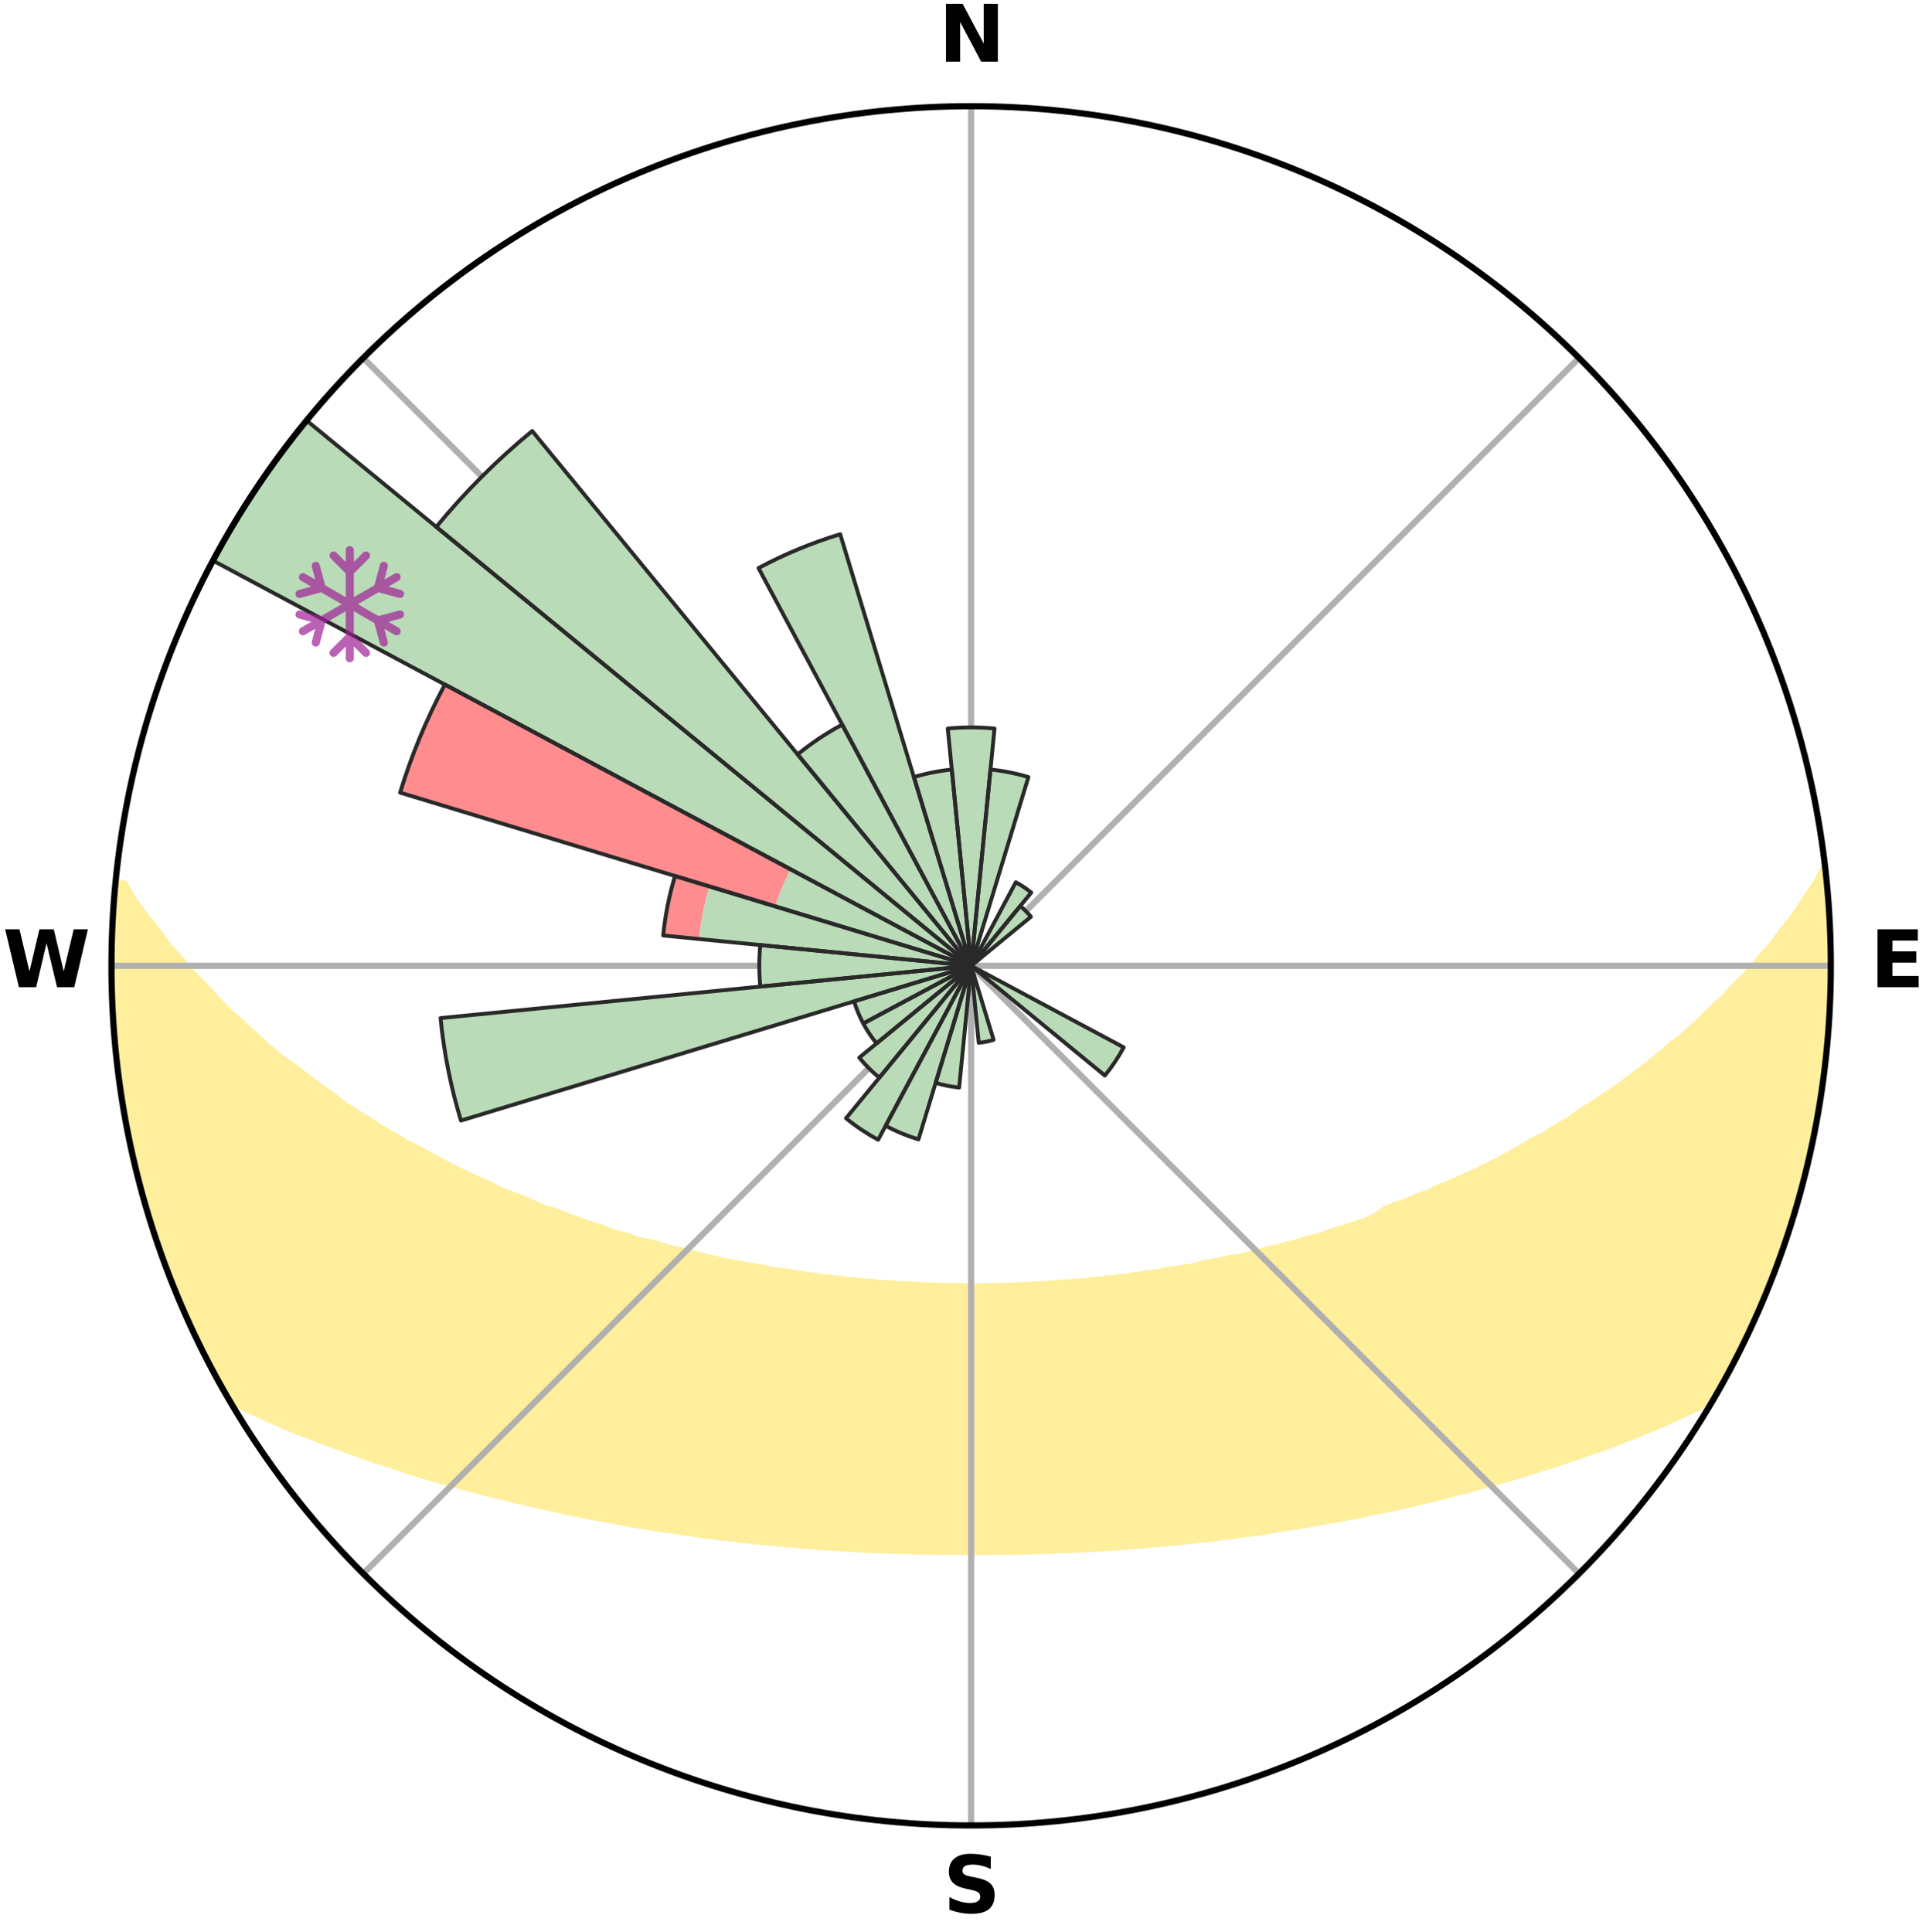 <?xml version="1.0" encoding="utf-8" standalone="no"?>
<!DOCTYPE svg PUBLIC "-//W3C//DTD SVG 1.1//EN"
  "http://www.w3.org/Graphics/SVG/1.1/DTD/svg11.dtd">
<svg xmlns:xlink="http://www.w3.org/1999/xlink" width="248.41pt" height="249.158pt" viewBox="0 0 248.41 249.158" xmlns="http://www.w3.org/2000/svg" version="1.1">
 <title>Ski Rose for 米沢スキー場, Yonezawa Snow World</title>
 <defs>
  <style type="text/css">*{stroke-linejoin: round; stroke-linecap: butt}</style>
 </defs>
 <g id="figure_1">
  <g id="patch_1">
   <path d="M 0 249.158 
L 248.41 249.158 
L 248.41 0 
L 0 0 
z
" style="fill: #ffffff"/>
  </g>
  <g id="axes_1">
   <g id="patch_2">
    <path d="M 236.135 124.579 
C 236.135 110.018 233.267 95.599 227.695 82.147 
C 222.122 68.695 213.955 56.471 203.659 46.175 
C 193.363 35.879 181.139 27.711 167.687 22.139 
C 154.235 16.567 139.815 13.699 125.255 13.699 
C 110.694 13.699 96.275 16.567 82.823 22.139 
C 69.371 27.711 57.147 35.879 46.851 46.175 
C 36.555 56.471 28.387 68.695 22.815 82.147 
C 17.243 95.599 14.375 110.018 14.375 124.579 
C 14.375 139.14 17.243 153.559 22.815 167.011 
C 28.387 180.463 36.555 192.687 46.851 202.983 
C 57.147 213.279 69.371 221.447 82.823 227.019 
C 96.275 232.591 110.694 235.459 125.255 235.459 
C 139.815 235.459 154.235 232.591 167.687 227.019 
C 181.139 221.447 193.363 213.279 203.659 202.983 
C 213.955 192.687 222.122 180.463 227.695 167.011 
C 233.267 153.559 236.135 139.14 236.135 124.579 
M 125.255 124.579 
C 125.255 124.579 125.255 124.579 125.255 124.579 
C 125.255 124.579 125.255 124.579 125.255 124.579 
C 125.255 124.579 125.255 124.579 125.255 124.579 
C 125.255 124.579 125.255 124.579 125.255 124.579 
C 125.255 124.579 125.255 124.579 125.255 124.579 
C 125.255 124.579 125.255 124.579 125.255 124.579 
C 125.255 124.579 125.255 124.579 125.255 124.579 
C 125.255 124.579 125.255 124.579 125.255 124.579 
C 125.255 124.579 125.255 124.579 125.255 124.579 
C 125.255 124.579 125.255 124.579 125.255 124.579 
C 125.255 124.579 125.255 124.579 125.255 124.579 
C 125.255 124.579 125.255 124.579 125.255 124.579 
C 125.255 124.579 125.255 124.579 125.255 124.579 
C 125.255 124.579 125.255 124.579 125.255 124.579 
C 125.255 124.579 125.255 124.579 125.255 124.579 
C 125.255 124.579 125.255 124.579 125.255 124.579 
z
" style="fill: #ffffff"/>
   </g>
   <g id="PolyCollection_1">
    <defs>
     <path id="m2e330204b0" d="M 235.276 -137.114 
L 235.276 -137.114 
L 234.215 -135.071 
L 232.819 -133.045 
L 231.563 -131.081 
L 230.012 -129.153 
L 228.647 -127.286 
L 227.001 -125.467 
L 225.557 -123.704 
L 223.839 -121.998 
L 222.332 -120.341 
L 220.555 -118.75 
L 218.995 -117.202 
L 217.41 -115.706 
L 215.565 -114.29 
L 213.941 -112.903 
L 212.298 -111.57 
L 210.641 -110.29 
L 208.969 -109.064 
L 207.285 -107.89 
L 205.591 -106.769 
L 203.89 -105.701 
L 202.409 -104.626 
L 200.694 -103.658 
L 199.199 -102.676 
L 197.478 -101.807 
L 195.975 -100.916 
L 194.47 -100.069 
L 192.964 -99.264 
L 191.458 -98.501 
L 189.953 -97.78 
L 188.451 -97.1 
L 186.954 -96.461 
L 185.462 -95.862 
L 184.172 -95.204 
L 182.692 -94.679 
L 181.409 -94.09 
L 179.946 -93.636 
L 178.674 -93.113 
L 177.762 -92.403 
L 176.673 -91.822 
L 175.416 -91.378 
L 174.166 -90.963 
L 172.926 -90.575 
L 171.696 -90.215 
L 170.629 -89.763 
L 169.416 -89.452 
L 168.215 -89.165 
L 167.168 -88.782 
L 165.989 -88.54 
L 164.956 -88.2 
L 163.802 -87.999 
L 162.785 -87.698 
L 161.776 -87.415 
L 160.775 -87.149 
L 159.781 -86.901 
L 158.689 -86.789 
L 157.716 -86.572 
L 156.752 -86.37 
L 155.797 -86.183 
L 154.851 -86.009 
L 154 -85.732 
L 153.07 -85.584 
L 152.149 -85.448 
L 151.238 -85.322 
L 150.338 -85.206 
L 149.513 -84.993 
L 148.629 -84.897 
L 147.755 -84.809 
L 146.946 -84.628 
L 146.089 -84.557 
L 145.29 -84.395 
L 144.449 -84.338 
L 143.659 -84.195 
L 142.834 -84.15 
L 142.054 -84.023 
L 141.244 -83.988 
L 140.473 -83.876 
L 139.705 -83.773 
L 138.916 -83.751 
L 138.157 -83.66 
L 137.381 -83.643 
L 136.629 -83.564 
L 135.881 -83.492 
L 135.122 -83.481 
L 134.38 -83.419 
L 133.64 -83.363 
L 132.903 -83.314 
L 132.161 -83.309 
L 131.429 -83.267 
L 130.698 -83.231 
L 129.969 -83.201 
L 129.239 -83.198 
L 128.513 -83.174 
L 127.788 -83.156 
L 127.064 -83.142 
L 126.34 -83.139 
L 125.617 -83.132 
L 124.893 -83.132 
L 124.17 -83.138 
L 123.446 -83.15 
L 122.722 -83.166 
L 121.996 -83.171 
L 121.27 -83.194 
L 120.543 -83.222 
L 119.814 -83.255 
L 119.08 -83.26 
L 118.347 -83.301 
L 117.613 -83.348 
L 116.877 -83.4 
L 116.128 -83.409 
L 115.386 -83.47 
L 114.641 -83.538 
L 113.877 -83.552 
L 113.125 -83.63 
L 112.37 -83.715 
L 111.589 -83.736 
L 110.826 -83.834 
L 110.06 -83.939 
L 109.259 -83.972 
L 108.484 -84.091 
L 107.668 -84.133 
L 106.884 -84.268 
L 106.052 -84.32 
L 105.259 -84.473 
L 104.411 -84.538 
L 103.607 -84.709 
L 102.743 -84.789 
L 101.93 -84.982 
L 101.049 -85.079 
L 100.158 -85.185 
L 99.257 -85.301 
L 98.423 -85.539 
L 97.506 -85.676 
L 96.579 -85.825 
L 95.642 -85.987 
L 94.695 -86.161 
L 93.74 -86.348 
L 92.775 -86.55 
L 91.801 -86.767 
L 90.819 -86.999 
L 89.829 -87.248 
L 88.83 -87.513 
L 87.825 -87.796 
L 86.685 -87.978 
L 85.662 -88.298 
L 84.632 -88.639 
L 83.457 -88.881 
L 82.269 -89.144 
L 81.216 -89.549 
L 80.007 -89.859 
L 78.787 -90.195 
L 77.717 -90.67 
L 76.48 -91.057 
L 75.234 -91.471 
L 73.981 -91.914 
L 72.72 -92.385 
L 71.452 -92.887 
L 69.996 -93.315 
L 68.715 -93.88 
L 67.43 -94.478 
L 65.95 -95.011 
L 64.461 -95.582 
L 63.166 -96.284 
L 61.668 -96.931 
L 60.166 -97.618 
L 58.661 -98.347 
L 57.155 -99.118 
L 55.649 -99.93 
L 54.144 -100.786 
L 52.422 -101.615 
L 50.922 -102.561 
L 49.203 -103.488 
L 47.714 -104.526 
L 46.005 -105.553 
L 44.302 -106.632 
L 42.841 -107.812 
L 41.159 -108.993 
L 39.488 -110.227 
L 37.832 -111.514 
L 35.954 -112.822 
L 34.331 -114.22 
L 32.727 -115.67 
L 31.145 -117.172 
L 29.346 -118.713 
L 27.813 -120.325 
L 26.308 -121.988 
L 24.594 -123.701 
L 23.154 -125.47 
L 21.513 -127.296 
L 20.153 -129.168 
L 18.609 -131.102 
L 17.138 -133.088 
L 15.986 -135.1 
L 14.945 -135.201 
L 14.945 -135.201 
L 14.809 -133.271 
L 14.707 -131.34 
L 14.637 -129.409 
L 14.6 -127.477 
L 14.39 -125.547 
L 14.418 -123.612 
L 14.477 -121.678 
L 14.567 -119.746 
L 14.689 -117.817 
L 14.841 -115.889 
L 15.023 -113.965 
L 15.234 -112.044 
L 15.475 -110.126 
L 15.744 -108.212 
L 16.04 -106.303 
L 16.366 -104.398 
L 16.712 -102.496 
L 17.095 -100.601 
L 17.506 -98.711 
L 17.947 -96.827 
L 18.418 -94.95 
L 19.088 -93.131 
L 19.615 -91.271 
L 20.151 -89.412 
L 20.737 -87.567 
L 21.535 -85.8 
L 22.159 -83.968 
L 22.816 -82.148 
L 23.682 -80.414 
L 24.412 -78.622 
L 25.184 -76.848 
L 26.152 -75.168 
L 26.94 -73.399 
L 27.815 -71.673 
L 28.75 -69.979 
L 29.956 -68.444 
L 31.97 -67.414 
L 34.026 -66.46 
L 36.109 -65.575 
L 38.118 -64.692 
L 40.207 -63.915 
L 42.213 -63.131 
L 44.213 -62.394 
L 46.204 -61.699 
L 48.113 -60.989 
L 50.083 -60.376 
L 51.968 -59.74 
L 53.845 -59.144 
L 55.707 -58.581 
L 57.559 -58.055 
L 59.394 -57.558 
L 61.217 -57.097 
L 62.967 -56.603 
L 64.757 -56.198 
L 66.48 -55.762 
L 68.189 -55.353 
L 69.885 -54.97 
L 71.567 -54.612 
L 73.192 -54.22 
L 74.846 -53.909 
L 76.445 -53.56 
L 78.07 -53.291 
L 79.646 -52.987 
L 81.207 -52.699 
L 82.758 -52.434 
L 84.295 -52.184 
L 85.822 -51.954 
L 87.335 -51.736 
L 88.837 -51.537 
L 90.304 -51.302 
L 91.781 -51.128 
L 93.229 -50.924 
L 94.686 -50.78 
L 96.114 -50.602 
L 97.534 -50.437 
L 98.959 -50.322 
L 100.361 -50.18 
L 101.756 -50.05 
L 103.143 -49.93 
L 104.522 -49.82 
L 105.895 -49.719 
L 107.261 -49.628 
L 108.62 -49.545 
L 109.974 -49.471 
L 111.318 -49.383 
L 112.662 -49.326 
L 114.001 -49.275 
L 115.335 -49.231 
L 116.666 -49.194 
L 117.992 -49.148 
L 119.316 -49.124 
L 120.639 -49.107 
L 121.959 -49.09 
L 123.278 -49.086 
L 124.596 -49.086 
L 125.914 -49.085 
L 127.232 -49.083 
L 128.551 -49.091 
L 129.871 -49.102 
L 131.194 -49.118 
L 132.517 -49.155 
L 133.845 -49.185 
L 135.176 -49.222 
L 136.508 -49.281 
L 137.847 -49.333 
L 139.19 -49.391 
L 140.539 -49.457 
L 141.893 -49.53 
L 143.253 -49.612 
L 144.619 -49.702 
L 145.983 -49.835 
L 147.373 -49.91 
L 148.76 -50.029 
L 150.155 -50.159 
L 151.558 -50.3 
L 152.97 -50.453 
L 154.389 -50.618 
L 155.834 -50.754 
L 157.272 -50.945 
L 158.74 -51.102 
L 160.197 -51.321 
L 161.687 -51.508 
L 163.19 -51.707 
L 164.676 -51.974 
L 166.201 -52.208 
L 167.739 -52.456 
L 169.288 -52.724 
L 170.85 -53.009 
L 172.461 -53.258 
L 174.047 -53.585 
L 175.688 -53.875 
L 177.3 -54.244 
L 178.969 -54.578 
L 180.651 -54.936 
L 182.349 -55.319 
L 184.059 -55.728 
L 185.784 -56.164 
L 187.521 -56.628 
L 189.327 -57.062 
L 191.089 -57.586 
L 192.925 -58.079 
L 194.774 -58.608 
L 196.637 -59.169 
L 198.512 -59.767 
L 200.468 -60.341 
L 202.367 -61.013 
L 204.348 -61.666 
L 206.34 -62.36 
L 208.341 -63.099 
L 210.348 -63.883 
L 212.359 -64.714 
L 214.448 -65.543 
L 216.448 -66.483 
L 218.507 -67.434 
L 220.52 -68.464 
L 221.746 -69.987 
L 222.698 -71.672 
L 223.582 -73.393 
L 224.471 -75.112 
L 225.282 -76.869 
L 226.147 -78.6 
L 226.935 -80.367 
L 227.645 -82.168 
L 228.403 -83.948 
L 229.014 -85.785 
L 229.681 -87.6 
L 230.307 -89.429 
L 230.884 -91.274 
L 231.547 -93.094 
L 232.048 -94.963 
L 232.472 -96.851 
L 233.042 -98.702 
L 233.45 -100.593 
L 233.788 -102.498 
L 234.218 -104.384 
L 234.605 -106.28 
L 234.867 -108.197 
L 235.165 -110.109 
L 235.312 -112.04 
L 235.531 -113.961 
L 235.711 -115.886 
L 235.851 -117.815 
L 235.953 -119.746 
L 236.017 -121.679 
L 236.044 -123.612 
L 236.036 -125.546 
L 236.089 -127.481 
L 236.011 -129.415 
L 235.9 -131.346 
L 235.757 -133.276 
L 235.582 -135.202 
L 235.276 -137.114 
z
" style="stroke: #ffee9c"/>
    </defs>
    <g clip-path="url(#p24798d69da)">
     <use xlink:href="#m2e330204b0" x="0" y="249.158" style="fill: #ffee9c; stroke: #ffee9c"/>
    </g>
   </g>
   <g id="matplotlib.axis_1">
    <g id="xtick_1">
     <g id="line2d_1">
      <path d="M 125.255 124.579 
L 125.255 13.699 
" clip-path="url(#p24798d69da)" style="fill: none; stroke: #b0b0b0; stroke-width: 0.8; stroke-linecap: square"/>
     </g>
     <g id="text_1">
      <!-- N -->
      <g transform="translate(121.07 7.958) scale(0.1 -0.1)">
       <defs>
        <path id="DejaVuSans-Bold-4e" d="M 588 4666 
L 1931 4666 
L 3628 1466 
L 3628 4666 
L 4769 4666 
L 4769 0 
L 3425 0 
L 1728 3200 
L 1728 0 
L 588 0 
L 588 4666 
z
" transform="scale(0.016)"/>
       </defs>
       <use xlink:href="#DejaVuSans-Bold-4e"/>
      </g>
     </g>
    </g>
    <g id="xtick_2">
     <g id="line2d_2">
      <path d="M 125.255 124.579 
L 203.659 46.175 
" clip-path="url(#p24798d69da)" style="fill: none; stroke: #b0b0b0; stroke-width: 0.8; stroke-linecap: square"/>
     </g>
    </g>
    <g id="xtick_3">
     <g id="line2d_3">
      <path d="M 125.255 124.579 
L 236.135 124.579 
" clip-path="url(#p24798d69da)" style="fill: none; stroke: #b0b0b0; stroke-width: 0.8; stroke-linecap: square"/>
     </g>
     <g id="text_2">
      <!-- E -->
      <g transform="translate(241.219 127.338) scale(0.1 -0.1)">
       <defs>
        <path id="DejaVuSans-Bold-45" d="M 588 4666 
L 3834 4666 
L 3834 3756 
L 1791 3756 
L 1791 2888 
L 3713 2888 
L 3713 1978 
L 1791 1978 
L 1791 909 
L 3903 909 
L 3903 0 
L 588 0 
L 588 4666 
z
" transform="scale(0.016)"/>
       </defs>
       <use xlink:href="#DejaVuSans-Bold-45"/>
      </g>
     </g>
    </g>
    <g id="xtick_4">
     <g id="line2d_4">
      <path d="M 125.255 124.579 
L 203.659 202.983 
" clip-path="url(#p24798d69da)" style="fill: none; stroke: #b0b0b0; stroke-width: 0.8; stroke-linecap: square"/>
     </g>
    </g>
    <g id="xtick_5">
     <g id="line2d_5">
      <path d="M 125.255 124.579 
L 125.255 235.459 
" clip-path="url(#p24798d69da)" style="fill: none; stroke: #b0b0b0; stroke-width: 0.8; stroke-linecap: square"/>
     </g>
     <g id="text_3">
      <!-- S -->
      <g transform="translate(121.654 246.718) scale(0.1 -0.1)">
       <defs>
        <path id="DejaVuSans-Bold-53" d="M 3834 4519 
L 3834 3531 
Q 3450 3703 3084 3790 
Q 2719 3878 2394 3878 
Q 1963 3878 1756 3759 
Q 1550 3641 1550 3391 
Q 1550 3203 1689 3098 
Q 1828 2994 2194 2919 
L 2706 2816 
Q 3484 2659 3812 2340 
Q 4141 2022 4141 1434 
Q 4141 663 3683 286 
Q 3225 -91 2284 -91 
Q 1841 -91 1394 -6 
Q 947 78 500 244 
L 500 1259 
Q 947 1022 1364 901 
Q 1781 781 2169 781 
Q 2563 781 2772 912 
Q 2981 1044 2981 1288 
Q 2981 1506 2839 1625 
Q 2697 1744 2272 1838 
L 1806 1941 
Q 1106 2091 782 2419 
Q 459 2747 459 3303 
Q 459 4000 909 4375 
Q 1359 4750 2203 4750 
Q 2588 4750 2994 4692 
Q 3400 4634 3834 4519 
z
" transform="scale(0.016)"/>
       </defs>
       <use xlink:href="#DejaVuSans-Bold-53"/>
      </g>
     </g>
    </g>
    <g id="xtick_6">
     <g id="line2d_6">
      <path d="M 125.255 124.579 
L 46.851 202.983 
" clip-path="url(#p24798d69da)" style="fill: none; stroke: #b0b0b0; stroke-width: 0.8; stroke-linecap: square"/>
     </g>
    </g>
    <g id="xtick_7">
     <g id="line2d_7">
      <path d="M 125.255 124.579 
L 14.375 124.579 
" clip-path="url(#p24798d69da)" style="fill: none; stroke: #b0b0b0; stroke-width: 0.8; stroke-linecap: square"/>
     </g>
     <g id="text_4">
      <!-- W -->
      <g transform="translate(0.36 127.338) scale(0.1 -0.1)">
       <defs>
        <path id="DejaVuSans-Bold-57" d="M 191 4666 
L 1344 4666 
L 2150 1275 
L 2950 4666 
L 4109 4666 
L 4909 1275 
L 5716 4666 
L 6859 4666 
L 5759 0 
L 4372 0 
L 3525 3547 
L 2688 0 
L 1300 0 
L 191 4666 
z
" transform="scale(0.016)"/>
       </defs>
       <use xlink:href="#DejaVuSans-Bold-57"/>
      </g>
     </g>
    </g>
    <g id="xtick_8">
     <g id="line2d_8">
      <path d="M 125.255 124.579 
L 46.851 46.175 
" clip-path="url(#p24798d69da)" style="fill: none; stroke: #b0b0b0; stroke-width: 0.8; stroke-linecap: square"/>
     </g>
    </g>
   </g>
   <g id="matplotlib.axis_2"/>
   <g id="patch_3">
    <path d="M 125.255 124.579 
C 125.255 124.579 125.255 124.579 125.255 124.579 
C 125.255 124.579 125.255 124.579 125.255 124.579 
L 125.255 124.579 
C 125.255 124.579 125.255 124.579 125.255 124.579 
C 125.255 124.579 125.255 124.579 125.255 124.579 
z
" clip-path="url(#p24798d69da)" style="fill: #d9d9d9"/>
   </g>
   <g id="patch_4">
    <path d="M 125.255 124.579 
C 125.255 124.579 125.255 124.579 125.255 124.579 
C 125.255 124.579 125.255 124.579 125.255 124.579 
L 125.255 124.579 
C 125.255 124.579 125.255 124.579 125.255 124.579 
C 125.255 124.579 125.255 124.579 125.255 124.579 
z
" clip-path="url(#p24798d69da)" style="fill: #d9d9d9"/>
   </g>
   <g id="patch_5">
    <path d="M 125.255 124.579 
C 125.255 124.579 125.255 124.579 125.255 124.579 
C 125.255 124.579 125.255 124.579 125.255 124.579 
L 125.255 124.579 
C 125.255 124.579 125.255 124.579 125.255 124.579 
C 125.255 124.579 125.255 124.579 125.255 124.579 
z
" clip-path="url(#p24798d69da)" style="fill: #d9d9d9"/>
   </g>
   <g id="patch_6">
    <path d="M 125.255 124.579 
C 125.255 124.579 125.255 124.579 125.255 124.579 
C 125.255 124.579 125.255 124.579 125.255 124.579 
L 125.255 124.579 
C 125.255 124.579 125.255 124.579 125.255 124.579 
C 125.255 124.579 125.255 124.579 125.255 124.579 
z
" clip-path="url(#p24798d69da)" style="fill: #d9d9d9"/>
   </g>
   <g id="patch_7">
    <path d="M 125.255 124.579 
C 125.255 124.579 125.255 124.579 125.255 124.579 
C 125.255 124.579 125.255 124.579 125.255 124.579 
L 125.255 124.579 
C 125.255 124.579 125.255 124.579 125.255 124.579 
C 125.255 124.579 125.255 124.579 125.255 124.579 
z
" clip-path="url(#p24798d69da)" style="fill: #d9d9d9"/>
   </g>
   <g id="patch_8">
    <path d="M 125.255 124.579 
C 125.255 124.579 125.255 124.579 125.255 124.579 
C 125.255 124.579 125.255 124.579 125.255 124.579 
L 125.255 124.579 
C 125.255 124.579 125.255 124.579 125.255 124.579 
C 125.255 124.579 125.255 124.579 125.255 124.579 
z
" clip-path="url(#p24798d69da)" style="fill: #d9d9d9"/>
   </g>
   <g id="patch_9">
    <path d="M 125.255 124.579 
C 125.255 124.579 125.255 124.579 125.255 124.579 
C 125.255 124.579 125.255 124.579 125.255 124.579 
L 125.255 124.579 
C 125.255 124.579 125.255 124.579 125.255 124.579 
C 125.255 124.579 125.255 124.579 125.255 124.579 
z
" clip-path="url(#p24798d69da)" style="fill: #d9d9d9"/>
   </g>
   <g id="patch_10">
    <path d="M 125.255 124.579 
C 125.255 124.579 125.255 124.579 125.255 124.579 
C 125.255 124.579 125.255 124.579 125.255 124.579 
L 125.255 124.579 
C 125.255 124.579 125.255 124.579 125.255 124.579 
C 125.255 124.579 125.255 124.579 125.255 124.579 
z
" clip-path="url(#p24798d69da)" style="fill: #d9d9d9"/>
   </g>
   <g id="patch_11">
    <path d="M 125.255 124.579 
C 125.255 124.579 125.255 124.579 125.255 124.579 
C 125.255 124.579 125.255 124.579 125.255 124.579 
L 125.255 124.579 
C 125.255 124.579 125.255 124.579 125.255 124.579 
C 125.255 124.579 125.255 124.579 125.255 124.579 
z
" clip-path="url(#p24798d69da)" style="fill: #d9d9d9"/>
   </g>
   <g id="patch_12">
    <path d="M 125.255 124.579 
C 125.255 124.579 125.255 124.579 125.255 124.579 
C 125.255 124.579 125.255 124.579 125.255 124.579 
L 125.255 124.579 
C 125.255 124.579 125.255 124.579 125.255 124.579 
C 125.255 124.579 125.255 124.579 125.255 124.579 
z
" clip-path="url(#p24798d69da)" style="fill: #d9d9d9"/>
   </g>
   <g id="patch_13">
    <path d="M 125.255 124.579 
C 125.255 124.579 125.255 124.579 125.255 124.579 
C 125.255 124.579 125.255 124.579 125.255 124.579 
L 125.255 124.579 
C 125.255 124.579 125.255 124.579 125.255 124.579 
C 125.255 124.579 125.255 124.579 125.255 124.579 
z
" clip-path="url(#p24798d69da)" style="fill: #d9d9d9"/>
   </g>
   <g id="patch_14">
    <path d="M 125.255 124.579 
C 125.255 124.579 125.255 124.579 125.255 124.579 
C 125.255 124.579 125.255 124.579 125.255 124.579 
L 125.255 124.579 
C 125.255 124.579 125.255 124.579 125.255 124.579 
C 125.255 124.579 125.255 124.579 125.255 124.579 
z
" clip-path="url(#p24798d69da)" style="fill: #d9d9d9"/>
   </g>
   <g id="patch_15">
    <path d="M 125.255 124.579 
C 125.255 124.579 125.255 124.579 125.255 124.579 
C 125.255 124.579 125.255 124.579 125.255 124.579 
L 125.255 124.579 
C 125.255 124.579 125.255 124.579 125.255 124.579 
C 125.255 124.579 125.255 124.579 125.255 124.579 
z
" clip-path="url(#p24798d69da)" style="fill: #d9d9d9"/>
   </g>
   <g id="patch_16">
    <path d="M 125.255 124.579 
C 125.255 124.579 125.255 124.579 125.255 124.579 
C 125.255 124.579 125.255 124.579 125.255 124.579 
L 125.255 124.579 
C 125.255 124.579 125.255 124.579 125.255 124.579 
C 125.255 124.579 125.255 124.579 125.255 124.579 
z
" clip-path="url(#p24798d69da)" style="fill: #d9d9d9"/>
   </g>
   <g id="patch_17">
    <path d="M 125.255 124.579 
C 125.255 124.579 125.255 124.579 125.255 124.579 
C 125.255 124.579 125.255 124.579 125.255 124.579 
L 125.255 124.579 
C 125.255 124.579 125.255 124.579 125.255 124.579 
C 125.255 124.579 125.255 124.579 125.255 124.579 
z
" clip-path="url(#p24798d69da)" style="fill: #d9d9d9"/>
   </g>
   <g id="patch_18">
    <path d="M 125.255 124.579 
C 125.255 124.579 125.255 124.579 125.255 124.579 
C 125.255 124.579 125.255 124.579 125.255 124.579 
L 125.255 124.579 
C 125.255 124.579 125.255 124.579 125.255 124.579 
C 125.255 124.579 125.255 124.579 125.255 124.579 
z
" clip-path="url(#p24798d69da)" style="fill: #d9d9d9"/>
   </g>
   <g id="patch_19">
    <path d="M 125.255 124.579 
C 125.255 124.579 125.255 124.579 125.255 124.579 
C 125.255 124.579 125.255 124.579 125.255 124.579 
L 125.255 124.579 
C 125.255 124.579 125.255 124.579 125.255 124.579 
C 125.255 124.579 125.255 124.579 125.255 124.579 
z
" clip-path="url(#p24798d69da)" style="fill: #d9d9d9"/>
   </g>
   <g id="patch_20">
    <path d="M 125.255 124.579 
C 125.255 124.579 125.255 124.579 125.255 124.579 
C 125.255 124.579 125.255 124.579 125.255 124.579 
L 125.255 124.579 
C 125.255 124.579 125.255 124.579 125.255 124.579 
C 125.255 124.579 125.255 124.579 125.255 124.579 
z
" clip-path="url(#p24798d69da)" style="fill: #d9d9d9"/>
   </g>
   <g id="patch_21">
    <path d="M 125.255 124.579 
C 125.255 124.579 125.255 124.579 125.255 124.579 
C 125.255 124.579 125.255 124.579 125.255 124.579 
L 125.255 124.579 
C 125.255 124.579 125.255 124.579 125.255 124.579 
C 125.255 124.579 125.255 124.579 125.255 124.579 
z
" clip-path="url(#p24798d69da)" style="fill: #d9d9d9"/>
   </g>
   <g id="patch_22">
    <path d="M 125.255 124.579 
C 125.255 124.579 125.255 124.579 125.255 124.579 
C 125.255 124.579 125.255 124.579 125.255 124.579 
L 125.255 124.579 
C 125.255 124.579 125.255 124.579 125.255 124.579 
C 125.255 124.579 125.255 124.579 125.255 124.579 
z
" clip-path="url(#p24798d69da)" style="fill: #d9d9d9"/>
   </g>
   <g id="patch_23">
    <path d="M 125.255 124.579 
C 125.255 124.579 125.255 124.579 125.255 124.579 
C 125.255 124.579 125.255 124.579 125.255 124.579 
L 125.255 124.579 
C 125.255 124.579 125.255 124.579 125.255 124.579 
C 125.255 124.579 125.255 124.579 125.255 124.579 
z
" clip-path="url(#p24798d69da)" style="fill: #d9d9d9"/>
   </g>
   <g id="patch_24">
    <path d="M 125.255 124.579 
C 125.255 124.579 125.255 124.579 125.255 124.579 
C 125.255 124.579 125.255 124.579 125.255 124.579 
L 125.255 124.579 
C 125.255 124.579 125.255 124.579 125.255 124.579 
C 125.255 124.579 125.255 124.579 125.255 124.579 
z
" clip-path="url(#p24798d69da)" style="fill: #d9d9d9"/>
   </g>
   <g id="patch_25">
    <path d="M 125.255 124.579 
C 125.255 124.579 125.255 124.579 125.255 124.579 
C 125.255 124.579 125.255 124.579 125.255 124.579 
L 125.255 124.579 
C 125.255 124.579 125.255 124.579 125.255 124.579 
C 125.255 124.579 125.255 124.579 125.255 124.579 
z
" clip-path="url(#p24798d69da)" style="fill: #d9d9d9"/>
   </g>
   <g id="patch_26">
    <path d="M 125.255 124.579 
C 125.255 124.579 125.255 124.579 125.255 124.579 
C 125.255 124.579 125.255 124.579 125.255 124.579 
L 125.255 124.579 
C 125.255 124.579 125.255 124.579 125.255 124.579 
C 125.255 124.579 125.255 124.579 125.255 124.579 
z
" clip-path="url(#p24798d69da)" style="fill: #d9d9d9"/>
   </g>
   <g id="patch_27">
    <path d="M 125.255 124.579 
C 125.255 124.579 125.255 124.579 125.255 124.579 
C 125.255 124.579 125.255 124.579 125.255 124.579 
L 125.255 124.579 
C 125.255 124.579 125.255 124.579 125.255 124.579 
C 125.255 124.579 125.255 124.579 125.255 124.579 
z
" clip-path="url(#p24798d69da)" style="fill: #d9d9d9"/>
   </g>
   <g id="patch_28">
    <path d="M 125.255 124.579 
C 125.255 124.579 125.255 124.579 125.255 124.579 
C 125.255 124.579 125.255 124.579 125.255 124.579 
L 125.255 124.579 
C 125.255 124.579 125.255 124.579 125.255 124.579 
C 125.255 124.579 125.255 124.579 125.255 124.579 
z
" clip-path="url(#p24798d69da)" style="fill: #d9d9d9"/>
   </g>
   <g id="patch_29">
    <path d="M 125.255 124.579 
C 125.255 124.579 125.255 124.579 125.255 124.579 
C 125.255 124.579 125.255 124.579 125.255 124.579 
L 125.255 124.579 
C 125.255 124.579 125.255 124.579 125.255 124.579 
C 125.255 124.579 125.255 124.579 125.255 124.579 
z
" clip-path="url(#p24798d69da)" style="fill: #d9d9d9"/>
   </g>
   <g id="patch_30">
    <path d="M 125.255 124.579 
C 125.255 124.579 125.255 124.579 125.255 124.579 
C 125.255 124.579 125.255 124.579 125.255 124.579 
L 125.255 124.579 
C 125.255 124.579 125.255 124.579 125.255 124.579 
C 125.255 124.579 125.255 124.579 125.255 124.579 
z
" clip-path="url(#p24798d69da)" style="fill: #d9d9d9"/>
   </g>
   <g id="patch_31">
    <path d="M 125.255 124.579 
C 125.255 124.579 125.255 124.579 125.255 124.579 
C 125.255 124.579 125.255 124.579 125.255 124.579 
L 125.255 124.579 
C 125.255 124.579 125.255 124.579 125.255 124.579 
C 125.255 124.579 125.255 124.579 125.255 124.579 
z
" clip-path="url(#p24798d69da)" style="fill: #d9d9d9"/>
   </g>
   <g id="patch_32">
    <path d="M 125.255 124.579 
C 125.255 124.579 125.255 124.579 125.255 124.579 
C 125.255 124.579 125.255 124.579 125.255 124.579 
L 125.255 124.579 
C 125.255 124.579 125.255 124.579 125.255 124.579 
C 125.255 124.579 125.255 124.579 125.255 124.579 
z
" clip-path="url(#p24798d69da)" style="fill: #d9d9d9"/>
   </g>
   <g id="patch_33">
    <path d="M 125.255 124.579 
C 125.255 124.579 125.255 124.579 125.255 124.579 
C 125.255 124.579 125.255 124.579 125.255 124.579 
L 125.255 124.579 
C 125.255 124.579 125.255 124.579 125.255 124.579 
C 125.255 124.579 125.255 124.579 125.255 124.579 
z
" clip-path="url(#p24798d69da)" style="fill: #d9d9d9"/>
   </g>
   <g id="patch_34">
    <path d="M 125.255 124.579 
C 125.255 124.579 125.255 124.579 125.255 124.579 
C 125.255 124.579 125.255 124.579 125.255 124.579 
L 125.255 124.579 
C 125.255 124.579 125.255 124.579 125.255 124.579 
C 125.255 124.579 125.255 124.579 125.255 124.579 
z
" clip-path="url(#p24798d69da)" style="fill: #d9d9d9"/>
   </g>
   <g id="patch_35">
    <path d="M 125.255 124.579 
C 125.255 124.579 125.255 124.579 125.255 124.579 
C 125.255 124.579 125.255 124.579 125.255 124.579 
L 128.269 93.975 
C 127.267 93.876 126.261 93.826 125.255 93.826 
C 124.248 93.826 123.242 93.876 122.241 93.975 
z
" clip-path="url(#p24798d69da)" style="fill: #badbb8"/>
   </g>
   <g id="patch_36">
    <path d="M 125.255 124.579 
C 125.255 124.579 125.255 124.579 125.255 124.579 
C 125.255 124.579 125.255 124.579 125.255 124.579 
L 132.639 100.237 
C 131.842 99.995 131.034 99.793 130.217 99.63 
C 129.401 99.468 128.577 99.346 127.748 99.264 
z
" clip-path="url(#p24798d69da)" style="fill: #badbb8"/>
   </g>
   <g id="patch_37">
    <path d="M 125.255 124.579 
C 125.255 124.579 125.255 124.579 125.255 124.579 
C 125.255 124.579 125.255 124.579 125.255 124.579 
L 125.255 124.579 
C 125.255 124.579 125.255 124.579 125.255 124.579 
C 125.255 124.579 125.255 124.579 125.255 124.579 
z
" clip-path="url(#p24798d69da)" style="fill: #badbb8"/>
   </g>
   <g id="patch_38">
    <path d="M 125.255 124.579 
C 125.255 124.579 125.255 124.579 125.255 124.579 
C 125.255 124.579 125.255 124.579 125.255 124.579 
L 133.007 115.133 
C 132.698 114.879 132.376 114.641 132.044 114.419 
C 131.711 114.196 131.368 113.991 131.015 113.802 
z
" clip-path="url(#p24798d69da)" style="fill: #badbb8"/>
   </g>
   <g id="patch_39">
    <path d="M 125.255 124.579 
C 125.255 124.579 125.255 124.579 125.255 124.579 
C 125.255 124.579 125.255 124.579 125.255 124.579 
L 132.968 118.249 
C 132.76 117.997 132.541 117.755 132.31 117.524 
C 132.079 117.293 131.837 117.074 131.584 116.866 
z
" clip-path="url(#p24798d69da)" style="fill: #badbb8"/>
   </g>
   <g id="patch_40">
    <path d="M 125.255 124.579 
C 125.255 124.579 125.255 124.579 125.255 124.579 
C 125.255 124.579 125.255 124.579 125.255 124.579 
L 125.255 124.579 
C 125.255 124.579 125.255 124.579 125.255 124.579 
C 125.255 124.579 125.255 124.579 125.255 124.579 
z
" clip-path="url(#p24798d69da)" style="fill: #badbb8"/>
   </g>
   <g id="patch_41">
    <path d="M 125.255 124.579 
C 125.255 124.579 125.255 124.579 125.255 124.579 
C 125.255 124.579 125.255 124.579 125.255 124.579 
L 125.255 124.579 
C 125.255 124.579 125.255 124.579 125.255 124.579 
C 125.255 124.579 125.255 124.579 125.255 124.579 
z
" clip-path="url(#p24798d69da)" style="fill: #badbb8"/>
   </g>
   <g id="patch_42">
    <path d="M 125.255 124.579 
C 125.255 124.579 125.255 124.579 125.255 124.579 
C 125.255 124.579 125.255 124.579 125.255 124.579 
L 125.255 124.579 
C 125.255 124.579 125.255 124.579 125.255 124.579 
C 125.255 124.579 125.255 124.579 125.255 124.579 
z
" clip-path="url(#p24798d69da)" style="fill: #badbb8"/>
   </g>
   <g id="patch_43">
    <path d="M 125.255 124.579 
C 125.255 124.579 125.255 124.579 125.255 124.579 
C 125.255 124.579 125.255 124.579 125.255 124.579 
L 125.255 124.579 
C 125.255 124.579 125.255 124.579 125.255 124.579 
C 125.255 124.579 125.255 124.579 125.255 124.579 
z
" clip-path="url(#p24798d69da)" style="fill: #badbb8"/>
   </g>
   <g id="patch_44">
    <path d="M 125.255 124.579 
C 125.255 124.579 125.255 124.579 125.255 124.579 
C 125.255 124.579 125.255 124.579 125.255 124.579 
L 125.255 124.579 
C 125.255 124.579 125.255 124.579 125.255 124.579 
C 125.255 124.579 125.255 124.579 125.255 124.579 
z
" clip-path="url(#p24798d69da)" style="fill: #badbb8"/>
   </g>
   <g id="patch_45">
    <path d="M 125.255 124.579 
C 125.255 124.579 125.255 124.579 125.255 124.579 
C 125.255 124.579 125.255 124.579 125.255 124.579 
L 125.255 124.579 
C 125.255 124.579 125.255 124.579 125.255 124.579 
C 125.255 124.579 125.255 124.579 125.255 124.579 
z
" clip-path="url(#p24798d69da)" style="fill: #badbb8"/>
   </g>
   <g id="patch_46">
    <path d="M 125.255 124.579 
C 125.255 124.579 125.255 124.579 125.255 124.579 
C 125.255 124.579 125.255 124.579 125.255 124.579 
L 142.501 138.733 
C 142.964 138.168 143.399 137.581 143.805 136.974 
C 144.211 136.367 144.587 135.74 144.931 135.096 
z
" clip-path="url(#p24798d69da)" style="fill: #badbb8"/>
   </g>
   <g id="patch_47">
    <path d="M 125.255 124.579 
C 125.255 124.579 125.255 124.579 125.255 124.579 
C 125.255 124.579 125.255 124.579 125.255 124.579 
L 125.255 124.579 
C 125.255 124.579 125.255 124.579 125.255 124.579 
C 125.255 124.579 125.255 124.579 125.255 124.579 
z
" clip-path="url(#p24798d69da)" style="fill: #badbb8"/>
   </g>
   <g id="patch_48">
    <path d="M 125.255 124.579 
C 125.255 124.579 125.255 124.579 125.255 124.579 
C 125.255 124.579 125.255 124.579 125.255 124.579 
L 125.255 124.579 
C 125.255 124.579 125.255 124.579 125.255 124.579 
C 125.255 124.579 125.255 124.579 125.255 124.579 
z
" clip-path="url(#p24798d69da)" style="fill: #badbb8"/>
   </g>
   <g id="patch_49">
    <path d="M 125.255 124.579 
C 125.255 124.579 125.255 124.579 125.255 124.579 
C 125.255 124.579 125.255 124.579 125.255 124.579 
L 125.255 124.579 
C 125.255 124.579 125.255 124.579 125.255 124.579 
C 125.255 124.579 125.255 124.579 125.255 124.579 
z
" clip-path="url(#p24798d69da)" style="fill: #badbb8"/>
   </g>
   <g id="patch_50">
    <path d="M 125.255 124.579 
C 125.255 124.579 125.255 124.579 125.255 124.579 
C 125.255 124.579 125.255 124.579 125.255 124.579 
L 126.233 134.508 
C 126.558 134.476 126.881 134.429 127.201 134.365 
C 127.522 134.301 127.839 134.222 128.151 134.127 
z
" clip-path="url(#p24798d69da)" style="fill: #badbb8"/>
   </g>
   <g id="patch_51">
    <path d="M 125.255 124.579 
C 125.255 124.579 125.255 124.579 125.255 124.579 
C 125.255 124.579 125.255 124.579 125.255 124.579 
L 125.255 124.579 
C 125.255 124.579 125.255 124.579 125.255 124.579 
C 125.255 124.579 125.255 124.579 125.255 124.579 
z
" clip-path="url(#p24798d69da)" style="fill: #badbb8"/>
   </g>
   <g id="patch_52">
    <path d="M 125.255 124.579 
C 125.255 124.579 125.255 124.579 125.255 124.579 
C 125.255 124.579 125.255 124.579 125.255 124.579 
L 120.675 139.676 
C 121.17 139.825 121.671 139.951 122.177 140.052 
C 122.684 140.152 123.195 140.228 123.709 140.279 
z
" clip-path="url(#p24798d69da)" style="fill: #badbb8"/>
   </g>
   <g id="patch_53">
    <path d="M 125.255 124.579 
C 125.255 124.579 125.255 124.579 125.255 124.579 
C 125.255 124.579 125.255 124.579 125.255 124.579 
L 114.225 145.215 
C 114.9 145.576 115.593 145.904 116.3 146.197 
C 117.008 146.49 117.73 146.748 118.462 146.971 
z
" clip-path="url(#p24798d69da)" style="fill: #badbb8"/>
   </g>
   <g id="patch_54">
    <path d="M 125.255 124.579 
C 125.255 124.579 125.255 124.579 125.255 124.579 
C 125.255 124.579 125.255 124.579 125.255 124.579 
L 109.117 144.243 
C 109.761 144.771 110.43 145.267 111.122 145.73 
C 111.815 146.192 112.529 146.621 113.264 147.013 
z
" clip-path="url(#p24798d69da)" style="fill: #badbb8"/>
   </g>
   <g id="patch_55">
    <path d="M 125.255 124.579 
C 125.255 124.579 125.255 124.579 125.255 124.579 
C 125.255 124.579 125.255 124.579 125.255 124.579 
L 110.826 136.421 
C 111.213 136.893 111.624 137.346 112.056 137.778 
C 112.488 138.21 112.941 138.621 113.413 139.008 
z
" clip-path="url(#p24798d69da)" style="fill: #badbb8"/>
   </g>
   <g id="patch_56">
    <path d="M 125.255 124.579 
C 125.255 124.579 125.255 124.579 125.255 124.579 
C 125.255 124.579 125.255 124.579 125.255 124.579 
L 111.342 132.016 
C 111.585 132.471 111.851 132.914 112.138 133.344 
C 112.425 133.773 112.732 134.188 113.06 134.587 
z
" clip-path="url(#p24798d69da)" style="fill: #badbb8"/>
   </g>
   <g id="patch_57">
    <path d="M 125.255 124.579 
C 125.255 124.579 125.255 124.579 125.255 124.579 
C 125.255 124.579 125.255 124.579 125.255 124.579 
L 110.158 129.159 
C 110.308 129.653 110.482 130.139 110.68 130.616 
C 110.878 131.093 111.098 131.56 111.342 132.016 
z
" clip-path="url(#p24798d69da)" style="fill: #badbb8"/>
   </g>
   <g id="patch_58">
    <path d="M 125.255 124.579 
C 125.255 124.579 125.255 124.579 125.255 124.579 
C 125.255 124.579 125.255 124.579 125.255 124.579 
L 56.821 131.319 
C 57.042 133.559 57.372 135.787 57.811 137.994 
C 58.25 140.202 58.798 142.387 59.451 144.54 
z
" clip-path="url(#p24798d69da)" style="fill: #badbb8"/>
   </g>
   <g id="patch_59">
    <path d="M 125.255 124.579 
C 125.255 124.579 125.255 124.579 125.255 124.579 
C 125.255 124.579 125.255 124.579 125.255 124.579 
L 98.062 121.901 
C 97.974 122.791 97.93 123.685 97.93 124.579 
C 97.93 125.473 97.974 126.367 98.062 127.257 
z
" clip-path="url(#p24798d69da)" style="fill: #badbb8"/>
   </g>
   <g id="patch_60">
    <path d="M 125.255 124.579 
C 125.255 124.579 125.255 124.579 125.255 124.579 
C 125.255 124.579 125.255 124.579 125.255 124.579 
L 91.498 114.339 
C 91.163 115.444 90.882 116.565 90.657 117.697 
C 90.432 118.83 90.262 119.972 90.149 121.121 
z
" clip-path="url(#p24798d69da)" style="fill: #badbb8"/>
   </g>
   <g id="patch_61">
    <path d="M 125.255 124.579 
C 125.255 124.579 125.255 124.579 125.255 124.579 
C 125.255 124.579 125.255 124.579 125.255 124.579 
L 101.974 112.135 
C 101.567 112.897 101.197 113.679 100.866 114.477 
C 100.536 115.275 100.244 116.089 99.994 116.916 
z
" clip-path="url(#p24798d69da)" style="fill: #badbb8"/>
   </g>
   <g id="patch_62">
    <path d="M 125.255 124.579 
C 125.255 124.579 125.255 124.579 125.255 124.579 
C 125.255 124.579 125.255 124.579 125.255 124.579 
L 39.543 54.238 
C 37.241 57.043 35.078 59.96 33.061 62.977 
C 31.045 65.995 29.178 69.11 27.467 72.311 
z
" clip-path="url(#p24798d69da)" style="fill: #badbb8"/>
   </g>
   <g id="patch_63">
    <path d="M 125.255 124.579 
C 125.255 124.579 125.255 124.579 125.255 124.579 
C 125.255 124.579 125.255 124.579 125.255 124.579 
L 68.641 55.595 
C 66.383 57.448 64.217 59.411 62.152 61.476 
C 60.086 63.542 58.124 65.707 56.271 67.965 
z
" clip-path="url(#p24798d69da)" style="fill: #badbb8"/>
   </g>
   <g id="patch_64">
    <path d="M 125.255 124.579 
C 125.255 124.579 125.255 124.579 125.255 124.579 
C 125.255 124.579 125.255 124.579 125.255 124.579 
L 108.626 93.469 
C 107.608 94.013 106.617 94.607 105.657 95.248 
C 104.697 95.89 103.769 96.578 102.876 97.311 
z
" clip-path="url(#p24798d69da)" style="fill: #badbb8"/>
   </g>
   <g id="patch_65">
    <path d="M 125.255 124.579 
C 125.255 124.579 125.255 124.579 125.255 124.579 
C 125.255 124.579 125.255 124.579 125.255 124.579 
L 108.367 68.906 
C 106.544 69.459 104.75 70.101 102.991 70.83 
C 101.232 71.558 99.509 72.373 97.83 73.271 
z
" clip-path="url(#p24798d69da)" style="fill: #badbb8"/>
   </g>
   <g id="patch_66">
    <path d="M 125.255 124.579 
C 125.255 124.579 125.255 124.579 125.255 124.579 
C 125.255 124.579 125.255 124.579 125.255 124.579 
L 122.762 99.264 
C 121.933 99.346 121.109 99.468 120.292 99.63 
C 119.476 99.793 118.667 99.995 117.871 100.237 
z
" clip-path="url(#p24798d69da)" style="fill: #badbb8"/>
   </g>
   <g id="patch_67">
    <path d="M 122.241 93.975 
C 123.242 93.876 124.248 93.826 125.255 93.826 
C 126.261 93.826 127.267 93.876 128.269 93.975 
L 128.269 93.975 
C 127.267 93.876 126.261 93.826 125.255 93.826 
C 124.248 93.826 123.242 93.876 122.241 93.975 
z
" clip-path="url(#p24798d69da)" style="fill: #ff8c8e"/>
   </g>
   <g id="patch_68">
    <path d="M 127.748 99.264 
C 128.577 99.346 129.401 99.468 130.217 99.63 
C 131.034 99.793 131.842 99.995 132.639 100.237 
L 132.639 100.237 
C 131.842 99.995 131.034 99.793 130.217 99.63 
C 129.401 99.468 128.577 99.346 127.748 99.264 
z
" clip-path="url(#p24798d69da)" style="fill: #ff8c8e"/>
   </g>
   <g id="patch_69">
    <path d="M 125.255 124.579 
C 125.255 124.579 125.255 124.579 125.255 124.579 
C 125.255 124.579 125.255 124.579 125.255 124.579 
L 125.255 124.579 
C 125.255 124.579 125.255 124.579 125.255 124.579 
C 125.255 124.579 125.255 124.579 125.255 124.579 
z
" clip-path="url(#p24798d69da)" style="fill: #ff8c8e"/>
   </g>
   <g id="patch_70">
    <path d="M 131.015 113.802 
C 131.368 113.991 131.711 114.196 132.044 114.419 
C 132.376 114.641 132.698 114.879 133.007 115.133 
L 133.007 115.133 
C 132.698 114.879 132.376 114.641 132.044 114.419 
C 131.711 114.196 131.368 113.991 131.015 113.802 
z
" clip-path="url(#p24798d69da)" style="fill: #ff8c8e"/>
   </g>
   <g id="patch_71">
    <path d="M 131.584 116.866 
C 131.837 117.074 132.079 117.293 132.31 117.524 
C 132.541 117.755 132.76 117.997 132.968 118.249 
L 132.968 118.249 
C 132.76 117.997 132.541 117.755 132.31 117.524 
C 132.079 117.293 131.837 117.074 131.584 116.866 
z
" clip-path="url(#p24798d69da)" style="fill: #ff8c8e"/>
   </g>
   <g id="patch_72">
    <path d="M 125.255 124.579 
C 125.255 124.579 125.255 124.579 125.255 124.579 
C 125.255 124.579 125.255 124.579 125.255 124.579 
L 125.255 124.579 
C 125.255 124.579 125.255 124.579 125.255 124.579 
C 125.255 124.579 125.255 124.579 125.255 124.579 
z
" clip-path="url(#p24798d69da)" style="fill: #ff8c8e"/>
   </g>
   <g id="patch_73">
    <path d="M 125.255 124.579 
C 125.255 124.579 125.255 124.579 125.255 124.579 
C 125.255 124.579 125.255 124.579 125.255 124.579 
L 125.255 124.579 
C 125.255 124.579 125.255 124.579 125.255 124.579 
C 125.255 124.579 125.255 124.579 125.255 124.579 
z
" clip-path="url(#p24798d69da)" style="fill: #ff8c8e"/>
   </g>
   <g id="patch_74">
    <path d="M 125.255 124.579 
C 125.255 124.579 125.255 124.579 125.255 124.579 
C 125.255 124.579 125.255 124.579 125.255 124.579 
L 125.255 124.579 
C 125.255 124.579 125.255 124.579 125.255 124.579 
C 125.255 124.579 125.255 124.579 125.255 124.579 
z
" clip-path="url(#p24798d69da)" style="fill: #ff8c8e"/>
   </g>
   <g id="patch_75">
    <path d="M 125.255 124.579 
C 125.255 124.579 125.255 124.579 125.255 124.579 
C 125.255 124.579 125.255 124.579 125.255 124.579 
L 125.255 124.579 
C 125.255 124.579 125.255 124.579 125.255 124.579 
C 125.255 124.579 125.255 124.579 125.255 124.579 
z
" clip-path="url(#p24798d69da)" style="fill: #ff8c8e"/>
   </g>
   <g id="patch_76">
    <path d="M 125.255 124.579 
C 125.255 124.579 125.255 124.579 125.255 124.579 
C 125.255 124.579 125.255 124.579 125.255 124.579 
L 125.255 124.579 
C 125.255 124.579 125.255 124.579 125.255 124.579 
C 125.255 124.579 125.255 124.579 125.255 124.579 
z
" clip-path="url(#p24798d69da)" style="fill: #ff8c8e"/>
   </g>
   <g id="patch_77">
    <path d="M 125.255 124.579 
C 125.255 124.579 125.255 124.579 125.255 124.579 
C 125.255 124.579 125.255 124.579 125.255 124.579 
L 125.255 124.579 
C 125.255 124.579 125.255 124.579 125.255 124.579 
C 125.255 124.579 125.255 124.579 125.255 124.579 
z
" clip-path="url(#p24798d69da)" style="fill: #ff8c8e"/>
   </g>
   <g id="patch_78">
    <path d="M 144.931 135.096 
C 144.587 135.74 144.211 136.367 143.805 136.974 
C 143.399 137.581 142.964 138.168 142.501 138.733 
L 142.501 138.733 
C 142.964 138.168 143.399 137.581 143.805 136.974 
C 144.211 136.367 144.587 135.74 144.931 135.096 
z
" clip-path="url(#p24798d69da)" style="fill: #ff8c8e"/>
   </g>
   <g id="patch_79">
    <path d="M 125.255 124.579 
C 125.255 124.579 125.255 124.579 125.255 124.579 
C 125.255 124.579 125.255 124.579 125.255 124.579 
L 125.255 124.579 
C 125.255 124.579 125.255 124.579 125.255 124.579 
C 125.255 124.579 125.255 124.579 125.255 124.579 
z
" clip-path="url(#p24798d69da)" style="fill: #ff8c8e"/>
   </g>
   <g id="patch_80">
    <path d="M 125.255 124.579 
C 125.255 124.579 125.255 124.579 125.255 124.579 
C 125.255 124.579 125.255 124.579 125.255 124.579 
L 125.255 124.579 
C 125.255 124.579 125.255 124.579 125.255 124.579 
C 125.255 124.579 125.255 124.579 125.255 124.579 
z
" clip-path="url(#p24798d69da)" style="fill: #ff8c8e"/>
   </g>
   <g id="patch_81">
    <path d="M 125.255 124.579 
C 125.255 124.579 125.255 124.579 125.255 124.579 
C 125.255 124.579 125.255 124.579 125.255 124.579 
L 125.255 124.579 
C 125.255 124.579 125.255 124.579 125.255 124.579 
C 125.255 124.579 125.255 124.579 125.255 124.579 
z
" clip-path="url(#p24798d69da)" style="fill: #ff8c8e"/>
   </g>
   <g id="patch_82">
    <path d="M 128.151 134.127 
C 127.839 134.222 127.522 134.301 127.201 134.365 
C 126.881 134.429 126.558 134.476 126.233 134.508 
L 126.233 134.508 
C 126.558 134.476 126.881 134.429 127.201 134.365 
C 127.522 134.301 127.839 134.222 128.151 134.127 
z
" clip-path="url(#p24798d69da)" style="fill: #ff8c8e"/>
   </g>
   <g id="patch_83">
    <path d="M 125.255 124.579 
C 125.255 124.579 125.255 124.579 125.255 124.579 
C 125.255 124.579 125.255 124.579 125.255 124.579 
L 125.255 124.579 
C 125.255 124.579 125.255 124.579 125.255 124.579 
C 125.255 124.579 125.255 124.579 125.255 124.579 
z
" clip-path="url(#p24798d69da)" style="fill: #ff8c8e"/>
   </g>
   <g id="patch_84">
    <path d="M 123.709 140.279 
C 123.195 140.228 122.684 140.152 122.177 140.052 
C 121.671 139.951 121.17 139.825 120.675 139.676 
L 120.675 139.676 
C 121.17 139.825 121.671 139.951 122.177 140.052 
C 122.684 140.152 123.195 140.228 123.709 140.279 
z
" clip-path="url(#p24798d69da)" style="fill: #ff8c8e"/>
   </g>
   <g id="patch_85">
    <path d="M 118.462 146.971 
C 117.73 146.748 117.008 146.49 116.3 146.197 
C 115.593 145.904 114.9 145.576 114.225 145.215 
L 114.225 145.215 
C 114.9 145.576 115.593 145.904 116.3 146.197 
C 117.008 146.49 117.73 146.748 118.462 146.971 
z
" clip-path="url(#p24798d69da)" style="fill: #ff8c8e"/>
   </g>
   <g id="patch_86">
    <path d="M 113.264 147.013 
C 112.529 146.621 111.815 146.192 111.122 145.73 
C 110.43 145.267 109.761 144.771 109.117 144.243 
L 109.117 144.243 
C 109.761 144.771 110.43 145.267 111.122 145.73 
C 111.815 146.192 112.529 146.621 113.264 147.013 
z
" clip-path="url(#p24798d69da)" style="fill: #ff8c8e"/>
   </g>
   <g id="patch_87">
    <path d="M 113.413 139.008 
C 112.941 138.621 112.488 138.21 112.056 137.778 
C 111.624 137.346 111.213 136.893 110.826 136.421 
L 110.826 136.421 
C 111.213 136.893 111.624 137.346 112.056 137.778 
C 112.488 138.21 112.941 138.621 113.413 139.008 
z
" clip-path="url(#p24798d69da)" style="fill: #ff8c8e"/>
   </g>
   <g id="patch_88">
    <path d="M 113.06 134.587 
C 112.732 134.188 112.425 133.773 112.138 133.344 
C 111.851 132.914 111.585 132.471 111.342 132.016 
L 111.342 132.016 
C 111.585 132.471 111.851 132.914 112.138 133.344 
C 112.425 133.773 112.732 134.188 113.06 134.587 
z
" clip-path="url(#p24798d69da)" style="fill: #ff8c8e"/>
   </g>
   <g id="patch_89">
    <path d="M 111.342 132.016 
C 111.098 131.56 110.878 131.093 110.68 130.616 
C 110.482 130.139 110.308 129.653 110.158 129.159 
L 110.158 129.159 
C 110.308 129.653 110.482 130.139 110.68 130.616 
C 110.878 131.093 111.098 131.56 111.342 132.016 
z
" clip-path="url(#p24798d69da)" style="fill: #ff8c8e"/>
   </g>
   <g id="patch_90">
    <path d="M 59.451 144.54 
C 58.798 142.387 58.25 140.202 57.811 137.994 
C 57.372 135.787 57.042 133.559 56.821 131.319 
L 56.821 131.319 
C 57.042 133.559 57.372 135.787 57.811 137.994 
C 58.25 140.202 58.798 142.387 59.451 144.54 
z
" clip-path="url(#p24798d69da)" style="fill: #ff8c8e"/>
   </g>
   <g id="patch_91">
    <path d="M 98.062 127.257 
C 97.974 126.367 97.93 125.473 97.93 124.579 
C 97.93 123.685 97.974 122.791 98.062 121.901 
L 98.062 121.901 
C 97.974 122.791 97.93 123.685 97.93 124.579 
C 97.93 125.473 97.974 126.367 98.062 127.257 
z
" clip-path="url(#p24798d69da)" style="fill: #ff8c8e"/>
   </g>
   <g id="patch_92">
    <path d="M 90.149 121.121 
C 90.262 119.972 90.432 118.83 90.657 117.697 
C 90.882 116.565 91.163 115.444 91.498 114.339 
L 87.064 112.994 
C 86.684 114.244 86.367 115.512 86.112 116.793 
C 85.857 118.074 85.665 119.367 85.537 120.667 
z
" clip-path="url(#p24798d69da)" style="fill: #ff8c8e"/>
   </g>
   <g id="patch_93">
    <path d="M 99.994 116.916 
C 100.244 116.089 100.536 115.275 100.866 114.477 
C 101.197 113.679 101.567 112.897 101.974 112.135 
L 57.38 88.299 
C 56.193 90.521 55.115 92.8 54.151 95.127 
C 53.187 97.454 52.338 99.827 51.606 102.238 
z
" clip-path="url(#p24798d69da)" style="fill: #ff8c8e"/>
   </g>
   <g id="patch_94">
    <path d="M 27.467 72.311 
C 29.178 69.11 31.045 65.995 33.061 62.977 
C 35.078 59.96 37.241 57.043 39.543 54.238 
L 39.543 54.238 
C 37.241 57.043 35.078 59.96 33.061 62.977 
C 31.045 65.995 29.178 69.11 27.467 72.311 
z
" clip-path="url(#p24798d69da)" style="fill: #ff8c8e"/>
   </g>
   <g id="patch_95">
    <path d="M 56.271 67.965 
C 58.124 65.707 60.086 63.542 62.152 61.476 
C 64.217 59.411 66.383 57.448 68.641 55.595 
L 68.641 55.595 
C 66.383 57.448 64.217 59.411 62.152 61.476 
C 60.086 63.542 58.124 65.707 56.271 67.965 
z
" clip-path="url(#p24798d69da)" style="fill: #ff8c8e"/>
   </g>
   <g id="patch_96">
    <path d="M 102.876 97.311 
C 103.769 96.578 104.697 95.89 105.657 95.248 
C 106.617 94.607 107.608 94.013 108.626 93.469 
L 108.626 93.469 
C 107.608 94.013 106.617 94.607 105.657 95.248 
C 104.697 95.89 103.769 96.578 102.876 97.311 
z
" clip-path="url(#p24798d69da)" style="fill: #ff8c8e"/>
   </g>
   <g id="patch_97">
    <path d="M 97.83 73.271 
C 99.509 72.373 101.232 71.558 102.991 70.83 
C 104.75 70.101 106.544 69.459 108.367 68.906 
L 108.367 68.906 
C 106.544 69.459 104.75 70.101 102.991 70.83 
C 101.232 71.558 99.509 72.373 97.83 73.271 
z
" clip-path="url(#p24798d69da)" style="fill: #ff8c8e"/>
   </g>
   <g id="patch_98">
    <path d="M 117.871 100.237 
C 118.667 99.995 119.476 99.793 120.292 99.63 
C 121.109 99.468 121.933 99.346 122.762 99.264 
L 122.762 99.264 
C 121.933 99.346 121.109 99.468 120.292 99.63 
C 119.476 99.793 118.667 99.995 117.871 100.237 
z
" clip-path="url(#p24798d69da)" style="fill: #ff8c8e"/>
   </g>
   <g id="patch_99">
    <path d="M 122.241 93.975 
C 123.242 93.876 124.248 93.826 125.255 93.826 
C 126.261 93.826 127.267 93.876 128.269 93.975 
L 128.269 93.975 
C 127.267 93.876 126.261 93.826 125.255 93.826 
C 124.248 93.826 123.242 93.876 122.241 93.975 
z
" clip-path="url(#p24798d69da)" style="fill: #828282"/>
   </g>
   <g id="patch_100">
    <path d="M 127.748 99.264 
C 128.577 99.346 129.401 99.468 130.217 99.63 
C 131.034 99.793 131.842 99.995 132.639 100.237 
L 132.639 100.237 
C 131.842 99.995 131.034 99.793 130.217 99.63 
C 129.401 99.468 128.577 99.346 127.748 99.264 
z
" clip-path="url(#p24798d69da)" style="fill: #828282"/>
   </g>
   <g id="patch_101">
    <path d="M 125.255 124.579 
C 125.255 124.579 125.255 124.579 125.255 124.579 
C 125.255 124.579 125.255 124.579 125.255 124.579 
L 125.255 124.579 
C 125.255 124.579 125.255 124.579 125.255 124.579 
C 125.255 124.579 125.255 124.579 125.255 124.579 
z
" clip-path="url(#p24798d69da)" style="fill: #828282"/>
   </g>
   <g id="patch_102">
    <path d="M 131.015 113.802 
C 131.368 113.991 131.711 114.196 132.044 114.419 
C 132.376 114.641 132.698 114.879 133.007 115.133 
L 133.007 115.133 
C 132.698 114.879 132.376 114.641 132.044 114.419 
C 131.711 114.196 131.368 113.991 131.015 113.802 
z
" clip-path="url(#p24798d69da)" style="fill: #828282"/>
   </g>
   <g id="patch_103">
    <path d="M 131.584 116.866 
C 131.837 117.074 132.079 117.293 132.31 117.524 
C 132.541 117.755 132.76 117.997 132.968 118.249 
L 132.968 118.249 
C 132.76 117.997 132.541 117.755 132.31 117.524 
C 132.079 117.293 131.837 117.074 131.584 116.866 
z
" clip-path="url(#p24798d69da)" style="fill: #828282"/>
   </g>
   <g id="patch_104">
    <path d="M 125.255 124.579 
C 125.255 124.579 125.255 124.579 125.255 124.579 
C 125.255 124.579 125.255 124.579 125.255 124.579 
L 125.255 124.579 
C 125.255 124.579 125.255 124.579 125.255 124.579 
C 125.255 124.579 125.255 124.579 125.255 124.579 
z
" clip-path="url(#p24798d69da)" style="fill: #828282"/>
   </g>
   <g id="patch_105">
    <path d="M 125.255 124.579 
C 125.255 124.579 125.255 124.579 125.255 124.579 
C 125.255 124.579 125.255 124.579 125.255 124.579 
L 125.255 124.579 
C 125.255 124.579 125.255 124.579 125.255 124.579 
C 125.255 124.579 125.255 124.579 125.255 124.579 
z
" clip-path="url(#p24798d69da)" style="fill: #828282"/>
   </g>
   <g id="patch_106">
    <path d="M 125.255 124.579 
C 125.255 124.579 125.255 124.579 125.255 124.579 
C 125.255 124.579 125.255 124.579 125.255 124.579 
L 125.255 124.579 
C 125.255 124.579 125.255 124.579 125.255 124.579 
C 125.255 124.579 125.255 124.579 125.255 124.579 
z
" clip-path="url(#p24798d69da)" style="fill: #828282"/>
   </g>
   <g id="patch_107">
    <path d="M 125.255 124.579 
C 125.255 124.579 125.255 124.579 125.255 124.579 
C 125.255 124.579 125.255 124.579 125.255 124.579 
L 125.255 124.579 
C 125.255 124.579 125.255 124.579 125.255 124.579 
C 125.255 124.579 125.255 124.579 125.255 124.579 
z
" clip-path="url(#p24798d69da)" style="fill: #828282"/>
   </g>
   <g id="patch_108">
    <path d="M 125.255 124.579 
C 125.255 124.579 125.255 124.579 125.255 124.579 
C 125.255 124.579 125.255 124.579 125.255 124.579 
L 125.255 124.579 
C 125.255 124.579 125.255 124.579 125.255 124.579 
C 125.255 124.579 125.255 124.579 125.255 124.579 
z
" clip-path="url(#p24798d69da)" style="fill: #828282"/>
   </g>
   <g id="patch_109">
    <path d="M 125.255 124.579 
C 125.255 124.579 125.255 124.579 125.255 124.579 
C 125.255 124.579 125.255 124.579 125.255 124.579 
L 125.255 124.579 
C 125.255 124.579 125.255 124.579 125.255 124.579 
C 125.255 124.579 125.255 124.579 125.255 124.579 
z
" clip-path="url(#p24798d69da)" style="fill: #828282"/>
   </g>
   <g id="patch_110">
    <path d="M 144.931 135.096 
C 144.587 135.74 144.211 136.367 143.805 136.974 
C 143.399 137.581 142.964 138.168 142.501 138.733 
L 142.501 138.733 
C 142.964 138.168 143.399 137.581 143.805 136.974 
C 144.211 136.367 144.587 135.74 144.931 135.096 
z
" clip-path="url(#p24798d69da)" style="fill: #828282"/>
   </g>
   <g id="patch_111">
    <path d="M 125.255 124.579 
C 125.255 124.579 125.255 124.579 125.255 124.579 
C 125.255 124.579 125.255 124.579 125.255 124.579 
L 125.255 124.579 
C 125.255 124.579 125.255 124.579 125.255 124.579 
C 125.255 124.579 125.255 124.579 125.255 124.579 
z
" clip-path="url(#p24798d69da)" style="fill: #828282"/>
   </g>
   <g id="patch_112">
    <path d="M 125.255 124.579 
C 125.255 124.579 125.255 124.579 125.255 124.579 
C 125.255 124.579 125.255 124.579 125.255 124.579 
L 125.255 124.579 
C 125.255 124.579 125.255 124.579 125.255 124.579 
C 125.255 124.579 125.255 124.579 125.255 124.579 
z
" clip-path="url(#p24798d69da)" style="fill: #828282"/>
   </g>
   <g id="patch_113">
    <path d="M 125.255 124.579 
C 125.255 124.579 125.255 124.579 125.255 124.579 
C 125.255 124.579 125.255 124.579 125.255 124.579 
L 125.255 124.579 
C 125.255 124.579 125.255 124.579 125.255 124.579 
C 125.255 124.579 125.255 124.579 125.255 124.579 
z
" clip-path="url(#p24798d69da)" style="fill: #828282"/>
   </g>
   <g id="patch_114">
    <path d="M 128.151 134.127 
C 127.839 134.222 127.522 134.301 127.201 134.365 
C 126.881 134.429 126.558 134.476 126.233 134.508 
L 126.233 134.508 
C 126.558 134.476 126.881 134.429 127.201 134.365 
C 127.522 134.301 127.839 134.222 128.151 134.127 
z
" clip-path="url(#p24798d69da)" style="fill: #828282"/>
   </g>
   <g id="patch_115">
    <path d="M 125.255 124.579 
C 125.255 124.579 125.255 124.579 125.255 124.579 
C 125.255 124.579 125.255 124.579 125.255 124.579 
L 125.255 124.579 
C 125.255 124.579 125.255 124.579 125.255 124.579 
C 125.255 124.579 125.255 124.579 125.255 124.579 
z
" clip-path="url(#p24798d69da)" style="fill: #828282"/>
   </g>
   <g id="patch_116">
    <path d="M 123.709 140.279 
C 123.195 140.228 122.684 140.152 122.177 140.052 
C 121.671 139.951 121.17 139.825 120.675 139.676 
L 120.675 139.676 
C 121.17 139.825 121.671 139.951 122.177 140.052 
C 122.684 140.152 123.195 140.228 123.709 140.279 
z
" clip-path="url(#p24798d69da)" style="fill: #828282"/>
   </g>
   <g id="patch_117">
    <path d="M 118.462 146.971 
C 117.73 146.748 117.008 146.49 116.3 146.197 
C 115.593 145.904 114.9 145.576 114.225 145.215 
L 114.225 145.215 
C 114.9 145.576 115.593 145.904 116.3 146.197 
C 117.008 146.49 117.73 146.748 118.462 146.971 
z
" clip-path="url(#p24798d69da)" style="fill: #828282"/>
   </g>
   <g id="patch_118">
    <path d="M 113.264 147.013 
C 112.529 146.621 111.815 146.192 111.122 145.73 
C 110.43 145.267 109.761 144.771 109.117 144.243 
L 109.117 144.243 
C 109.761 144.771 110.43 145.267 111.122 145.73 
C 111.815 146.192 112.529 146.621 113.264 147.013 
z
" clip-path="url(#p24798d69da)" style="fill: #828282"/>
   </g>
   <g id="patch_119">
    <path d="M 113.413 139.008 
C 112.941 138.621 112.488 138.21 112.056 137.778 
C 111.624 137.346 111.213 136.893 110.826 136.421 
L 110.826 136.421 
C 111.213 136.893 111.624 137.346 112.056 137.778 
C 112.488 138.21 112.941 138.621 113.413 139.008 
z
" clip-path="url(#p24798d69da)" style="fill: #828282"/>
   </g>
   <g id="patch_120">
    <path d="M 113.06 134.587 
C 112.732 134.188 112.425 133.773 112.138 133.344 
C 111.851 132.914 111.585 132.471 111.342 132.016 
L 111.342 132.016 
C 111.585 132.471 111.851 132.914 112.138 133.344 
C 112.425 133.773 112.732 134.188 113.06 134.587 
z
" clip-path="url(#p24798d69da)" style="fill: #828282"/>
   </g>
   <g id="patch_121">
    <path d="M 111.342 132.016 
C 111.098 131.56 110.878 131.093 110.68 130.616 
C 110.482 130.139 110.308 129.653 110.158 129.159 
L 110.158 129.159 
C 110.308 129.653 110.482 130.139 110.68 130.616 
C 110.878 131.093 111.098 131.56 111.342 132.016 
z
" clip-path="url(#p24798d69da)" style="fill: #828282"/>
   </g>
   <g id="patch_122">
    <path d="M 59.451 144.54 
C 58.798 142.387 58.25 140.202 57.811 137.994 
C 57.372 135.787 57.042 133.559 56.821 131.319 
L 56.821 131.319 
C 57.042 133.559 57.372 135.787 57.811 137.994 
C 58.25 140.202 58.798 142.387 59.451 144.54 
z
" clip-path="url(#p24798d69da)" style="fill: #828282"/>
   </g>
   <g id="patch_123">
    <path d="M 98.062 127.257 
C 97.974 126.367 97.93 125.473 97.93 124.579 
C 97.93 123.685 97.974 122.791 98.062 121.901 
L 98.062 121.901 
C 97.974 122.791 97.93 123.685 97.93 124.579 
C 97.93 125.473 97.974 126.367 98.062 127.257 
z
" clip-path="url(#p24798d69da)" style="fill: #828282"/>
   </g>
   <g id="patch_124">
    <path d="M 85.537 120.667 
C 85.665 119.367 85.857 118.074 86.112 116.793 
C 86.367 115.512 86.684 114.244 87.064 112.994 
L 87.064 112.994 
C 86.684 114.244 86.367 115.512 86.112 116.793 
C 85.857 118.074 85.665 119.367 85.537 120.667 
z
" clip-path="url(#p24798d69da)" style="fill: #828282"/>
   </g>
   <g id="patch_125">
    <path d="M 51.606 102.238 
C 52.338 99.827 53.187 97.454 54.151 95.127 
C 55.115 92.8 56.193 90.521 57.38 88.299 
L 57.38 88.299 
C 56.193 90.521 55.115 92.8 54.151 95.127 
C 53.187 97.454 52.338 99.827 51.606 102.238 
z
" clip-path="url(#p24798d69da)" style="fill: #828282"/>
   </g>
   <g id="patch_126">
    <path d="M 27.467 72.311 
C 29.178 69.11 31.045 65.995 33.061 62.977 
C 35.078 59.96 37.241 57.043 39.543 54.238 
L 39.543 54.238 
C 37.241 57.043 35.078 59.96 33.061 62.977 
C 31.045 65.995 29.178 69.11 27.467 72.311 
z
" clip-path="url(#p24798d69da)" style="fill: #828282"/>
   </g>
   <g id="patch_127">
    <path d="M 56.271 67.965 
C 58.124 65.707 60.086 63.542 62.152 61.476 
C 64.217 59.411 66.383 57.448 68.641 55.595 
L 68.641 55.595 
C 66.383 57.448 64.217 59.411 62.152 61.476 
C 60.086 63.542 58.124 65.707 56.271 67.965 
z
" clip-path="url(#p24798d69da)" style="fill: #828282"/>
   </g>
   <g id="patch_128">
    <path d="M 102.876 97.311 
C 103.769 96.578 104.697 95.89 105.657 95.248 
C 106.617 94.607 107.608 94.013 108.626 93.469 
L 108.626 93.469 
C 107.608 94.013 106.617 94.607 105.657 95.248 
C 104.697 95.89 103.769 96.578 102.876 97.311 
z
" clip-path="url(#p24798d69da)" style="fill: #828282"/>
   </g>
   <g id="patch_129">
    <path d="M 97.83 73.271 
C 99.509 72.373 101.232 71.558 102.991 70.83 
C 104.75 70.101 106.544 69.459 108.367 68.906 
L 108.367 68.906 
C 106.544 69.459 104.75 70.101 102.991 70.83 
C 101.232 71.558 99.509 72.373 97.83 73.271 
z
" clip-path="url(#p24798d69da)" style="fill: #828282"/>
   </g>
   <g id="patch_130">
    <path d="M 117.871 100.237 
C 118.667 99.995 119.476 99.793 120.292 99.63 
C 121.109 99.468 121.933 99.346 122.762 99.264 
L 122.762 99.264 
C 121.933 99.346 121.109 99.468 120.292 99.63 
C 119.476 99.793 118.667 99.995 117.871 100.237 
z
" clip-path="url(#p24798d69da)" style="fill: #828282"/>
   </g>
   <g id="patch_131">
    <path d="M 125.255 124.579 
C 125.255 124.579 125.255 124.579 125.255 124.579 
C 125.255 124.579 125.255 124.579 125.255 124.579 
L 128.269 93.975 
C 127.267 93.876 126.261 93.826 125.255 93.826 
C 124.248 93.826 123.242 93.876 122.241 93.975 
L 125.255 124.579 
z
" clip-path="url(#p24798d69da)" style="fill: none; stroke: #292929; stroke-width: 0.5; stroke-linejoin: miter"/>
   </g>
   <g id="patch_132">
    <path d="M 125.255 124.579 
C 125.255 124.579 125.255 124.579 125.255 124.579 
C 125.255 124.579 125.255 124.579 125.255 124.579 
L 132.639 100.237 
C 131.842 99.995 131.034 99.793 130.217 99.63 
C 129.401 99.468 128.577 99.346 127.748 99.264 
L 125.255 124.579 
z
" clip-path="url(#p24798d69da)" style="fill: none; stroke: #292929; stroke-width: 0.5; stroke-linejoin: miter"/>
   </g>
   <g id="patch_133">
    <path d="M 125.255 124.579 
C 125.255 124.579 125.255 124.579 125.255 124.579 
C 125.255 124.579 125.255 124.579 125.255 124.579 
L 125.255 124.579 
C 125.255 124.579 125.255 124.579 125.255 124.579 
C 125.255 124.579 125.255 124.579 125.255 124.579 
L 125.255 124.579 
z
" clip-path="url(#p24798d69da)" style="fill: none; stroke: #292929; stroke-width: 0.5; stroke-linejoin: miter"/>
   </g>
   <g id="patch_134">
    <path d="M 125.255 124.579 
C 125.255 124.579 125.255 124.579 125.255 124.579 
C 125.255 124.579 125.255 124.579 125.255 124.579 
L 133.007 115.133 
C 132.698 114.879 132.376 114.641 132.044 114.419 
C 131.711 114.196 131.368 113.991 131.015 113.802 
L 125.255 124.579 
z
" clip-path="url(#p24798d69da)" style="fill: none; stroke: #292929; stroke-width: 0.5; stroke-linejoin: miter"/>
   </g>
   <g id="patch_135">
    <path d="M 125.255 124.579 
C 125.255 124.579 125.255 124.579 125.255 124.579 
C 125.255 124.579 125.255 124.579 125.255 124.579 
L 132.968 118.249 
C 132.76 117.997 132.541 117.755 132.31 117.524 
C 132.079 117.293 131.837 117.074 131.584 116.866 
L 125.255 124.579 
z
" clip-path="url(#p24798d69da)" style="fill: none; stroke: #292929; stroke-width: 0.5; stroke-linejoin: miter"/>
   </g>
   <g id="patch_136">
    <path d="M 125.255 124.579 
C 125.255 124.579 125.255 124.579 125.255 124.579 
C 125.255 124.579 125.255 124.579 125.255 124.579 
L 125.255 124.579 
C 125.255 124.579 125.255 124.579 125.255 124.579 
C 125.255 124.579 125.255 124.579 125.255 124.579 
L 125.255 124.579 
z
" clip-path="url(#p24798d69da)" style="fill: none; stroke: #292929; stroke-width: 0.5; stroke-linejoin: miter"/>
   </g>
   <g id="patch_137">
    <path d="M 125.255 124.579 
C 125.255 124.579 125.255 124.579 125.255 124.579 
C 125.255 124.579 125.255 124.579 125.255 124.579 
L 125.255 124.579 
C 125.255 124.579 125.255 124.579 125.255 124.579 
C 125.255 124.579 125.255 124.579 125.255 124.579 
L 125.255 124.579 
z
" clip-path="url(#p24798d69da)" style="fill: none; stroke: #292929; stroke-width: 0.5; stroke-linejoin: miter"/>
   </g>
   <g id="patch_138">
    <path d="M 125.255 124.579 
C 125.255 124.579 125.255 124.579 125.255 124.579 
C 125.255 124.579 125.255 124.579 125.255 124.579 
L 125.255 124.579 
C 125.255 124.579 125.255 124.579 125.255 124.579 
C 125.255 124.579 125.255 124.579 125.255 124.579 
L 125.255 124.579 
z
" clip-path="url(#p24798d69da)" style="fill: none; stroke: #292929; stroke-width: 0.5; stroke-linejoin: miter"/>
   </g>
   <g id="patch_139">
    <path d="M 125.255 124.579 
C 125.255 124.579 125.255 124.579 125.255 124.579 
C 125.255 124.579 125.255 124.579 125.255 124.579 
L 125.255 124.579 
C 125.255 124.579 125.255 124.579 125.255 124.579 
C 125.255 124.579 125.255 124.579 125.255 124.579 
L 125.255 124.579 
z
" clip-path="url(#p24798d69da)" style="fill: none; stroke: #292929; stroke-width: 0.5; stroke-linejoin: miter"/>
   </g>
   <g id="patch_140">
    <path d="M 125.255 124.579 
C 125.255 124.579 125.255 124.579 125.255 124.579 
C 125.255 124.579 125.255 124.579 125.255 124.579 
L 125.255 124.579 
C 125.255 124.579 125.255 124.579 125.255 124.579 
C 125.255 124.579 125.255 124.579 125.255 124.579 
L 125.255 124.579 
z
" clip-path="url(#p24798d69da)" style="fill: none; stroke: #292929; stroke-width: 0.5; stroke-linejoin: miter"/>
   </g>
   <g id="patch_141">
    <path d="M 125.255 124.579 
C 125.255 124.579 125.255 124.579 125.255 124.579 
C 125.255 124.579 125.255 124.579 125.255 124.579 
L 125.255 124.579 
C 125.255 124.579 125.255 124.579 125.255 124.579 
C 125.255 124.579 125.255 124.579 125.255 124.579 
L 125.255 124.579 
z
" clip-path="url(#p24798d69da)" style="fill: none; stroke: #292929; stroke-width: 0.5; stroke-linejoin: miter"/>
   </g>
   <g id="patch_142">
    <path d="M 125.255 124.579 
C 125.255 124.579 125.255 124.579 125.255 124.579 
C 125.255 124.579 125.255 124.579 125.255 124.579 
L 142.501 138.733 
C 142.964 138.168 143.399 137.581 143.805 136.974 
C 144.211 136.367 144.587 135.74 144.931 135.096 
L 125.255 124.579 
z
" clip-path="url(#p24798d69da)" style="fill: none; stroke: #292929; stroke-width: 0.5; stroke-linejoin: miter"/>
   </g>
   <g id="patch_143">
    <path d="M 125.255 124.579 
C 125.255 124.579 125.255 124.579 125.255 124.579 
C 125.255 124.579 125.255 124.579 125.255 124.579 
L 125.255 124.579 
C 125.255 124.579 125.255 124.579 125.255 124.579 
C 125.255 124.579 125.255 124.579 125.255 124.579 
L 125.255 124.579 
z
" clip-path="url(#p24798d69da)" style="fill: none; stroke: #292929; stroke-width: 0.5; stroke-linejoin: miter"/>
   </g>
   <g id="patch_144">
    <path d="M 125.255 124.579 
C 125.255 124.579 125.255 124.579 125.255 124.579 
C 125.255 124.579 125.255 124.579 125.255 124.579 
L 125.255 124.579 
C 125.255 124.579 125.255 124.579 125.255 124.579 
C 125.255 124.579 125.255 124.579 125.255 124.579 
L 125.255 124.579 
z
" clip-path="url(#p24798d69da)" style="fill: none; stroke: #292929; stroke-width: 0.5; stroke-linejoin: miter"/>
   </g>
   <g id="patch_145">
    <path d="M 125.255 124.579 
C 125.255 124.579 125.255 124.579 125.255 124.579 
C 125.255 124.579 125.255 124.579 125.255 124.579 
L 125.255 124.579 
C 125.255 124.579 125.255 124.579 125.255 124.579 
C 125.255 124.579 125.255 124.579 125.255 124.579 
L 125.255 124.579 
z
" clip-path="url(#p24798d69da)" style="fill: none; stroke: #292929; stroke-width: 0.5; stroke-linejoin: miter"/>
   </g>
   <g id="patch_146">
    <path d="M 125.255 124.579 
C 125.255 124.579 125.255 124.579 125.255 124.579 
C 125.255 124.579 125.255 124.579 125.255 124.579 
L 126.233 134.508 
C 126.558 134.476 126.881 134.429 127.201 134.365 
C 127.522 134.301 127.839 134.222 128.151 134.127 
L 125.255 124.579 
z
" clip-path="url(#p24798d69da)" style="fill: none; stroke: #292929; stroke-width: 0.5; stroke-linejoin: miter"/>
   </g>
   <g id="patch_147">
    <path d="M 125.255 124.579 
C 125.255 124.579 125.255 124.579 125.255 124.579 
C 125.255 124.579 125.255 124.579 125.255 124.579 
L 125.255 124.579 
C 125.255 124.579 125.255 124.579 125.255 124.579 
C 125.255 124.579 125.255 124.579 125.255 124.579 
L 125.255 124.579 
z
" clip-path="url(#p24798d69da)" style="fill: none; stroke: #292929; stroke-width: 0.5; stroke-linejoin: miter"/>
   </g>
   <g id="patch_148">
    <path d="M 125.255 124.579 
C 125.255 124.579 125.255 124.579 125.255 124.579 
C 125.255 124.579 125.255 124.579 125.255 124.579 
L 120.675 139.676 
C 121.17 139.825 121.671 139.951 122.177 140.052 
C 122.684 140.152 123.195 140.228 123.709 140.279 
L 125.255 124.579 
z
" clip-path="url(#p24798d69da)" style="fill: none; stroke: #292929; stroke-width: 0.5; stroke-linejoin: miter"/>
   </g>
   <g id="patch_149">
    <path d="M 125.255 124.579 
C 125.255 124.579 125.255 124.579 125.255 124.579 
C 125.255 124.579 125.255 124.579 125.255 124.579 
L 114.225 145.215 
C 114.9 145.576 115.593 145.904 116.3 146.197 
C 117.008 146.49 117.73 146.748 118.462 146.971 
L 125.255 124.579 
z
" clip-path="url(#p24798d69da)" style="fill: none; stroke: #292929; stroke-width: 0.5; stroke-linejoin: miter"/>
   </g>
   <g id="patch_150">
    <path d="M 125.255 124.579 
C 125.255 124.579 125.255 124.579 125.255 124.579 
C 125.255 124.579 125.255 124.579 125.255 124.579 
L 109.117 144.243 
C 109.761 144.771 110.43 145.267 111.122 145.73 
C 111.815 146.192 112.529 146.621 113.264 147.013 
L 125.255 124.579 
z
" clip-path="url(#p24798d69da)" style="fill: none; stroke: #292929; stroke-width: 0.5; stroke-linejoin: miter"/>
   </g>
   <g id="patch_151">
    <path d="M 125.255 124.579 
C 125.255 124.579 125.255 124.579 125.255 124.579 
C 125.255 124.579 125.255 124.579 125.255 124.579 
L 110.826 136.421 
C 111.213 136.893 111.624 137.346 112.056 137.778 
C 112.488 138.21 112.941 138.621 113.413 139.008 
L 125.255 124.579 
z
" clip-path="url(#p24798d69da)" style="fill: none; stroke: #292929; stroke-width: 0.5; stroke-linejoin: miter"/>
   </g>
   <g id="patch_152">
    <path d="M 125.255 124.579 
C 125.255 124.579 125.255 124.579 125.255 124.579 
C 125.255 124.579 125.255 124.579 125.255 124.579 
L 111.342 132.016 
C 111.585 132.471 111.851 132.914 112.138 133.344 
C 112.425 133.773 112.732 134.188 113.06 134.587 
L 125.255 124.579 
z
" clip-path="url(#p24798d69da)" style="fill: none; stroke: #292929; stroke-width: 0.5; stroke-linejoin: miter"/>
   </g>
   <g id="patch_153">
    <path d="M 125.255 124.579 
C 125.255 124.579 125.255 124.579 125.255 124.579 
C 125.255 124.579 125.255 124.579 125.255 124.579 
L 110.158 129.159 
C 110.308 129.653 110.482 130.139 110.68 130.616 
C 110.878 131.093 111.098 131.56 111.342 132.016 
L 125.255 124.579 
z
" clip-path="url(#p24798d69da)" style="fill: none; stroke: #292929; stroke-width: 0.5; stroke-linejoin: miter"/>
   </g>
   <g id="patch_154">
    <path d="M 125.255 124.579 
C 125.255 124.579 125.255 124.579 125.255 124.579 
C 125.255 124.579 125.255 124.579 125.255 124.579 
L 56.821 131.319 
C 57.042 133.559 57.372 135.787 57.811 137.994 
C 58.25 140.202 58.798 142.387 59.451 144.54 
L 125.255 124.579 
z
" clip-path="url(#p24798d69da)" style="fill: none; stroke: #292929; stroke-width: 0.5; stroke-linejoin: miter"/>
   </g>
   <g id="patch_155">
    <path d="M 125.255 124.579 
C 125.255 124.579 125.255 124.579 125.255 124.579 
C 125.255 124.579 125.255 124.579 125.255 124.579 
L 98.062 121.901 
C 97.974 122.791 97.93 123.685 97.93 124.579 
C 97.93 125.473 97.974 126.367 98.062 127.257 
L 125.255 124.579 
z
" clip-path="url(#p24798d69da)" style="fill: none; stroke: #292929; stroke-width: 0.5; stroke-linejoin: miter"/>
   </g>
   <g id="patch_156">
    <path d="M 125.255 124.579 
C 125.255 124.579 125.255 124.579 125.255 124.579 
C 125.255 124.579 125.255 124.579 125.255 124.579 
L 87.064 112.994 
C 86.684 114.244 86.367 115.512 86.112 116.793 
C 85.857 118.074 85.665 119.367 85.537 120.667 
L 125.255 124.579 
z
" clip-path="url(#p24798d69da)" style="fill: none; stroke: #292929; stroke-width: 0.5; stroke-linejoin: miter"/>
   </g>
   <g id="patch_157">
    <path d="M 125.255 124.579 
C 125.255 124.579 125.255 124.579 125.255 124.579 
C 125.255 124.579 125.255 124.579 125.255 124.579 
L 57.38 88.299 
C 56.193 90.521 55.115 92.8 54.151 95.127 
C 53.187 97.454 52.338 99.827 51.606 102.238 
L 125.255 124.579 
z
" clip-path="url(#p24798d69da)" style="fill: none; stroke: #292929; stroke-width: 0.5; stroke-linejoin: miter"/>
   </g>
   <g id="patch_158">
    <path d="M 125.255 124.579 
C 125.255 124.579 125.255 124.579 125.255 124.579 
C 125.255 124.579 125.255 124.579 125.255 124.579 
L 39.543 54.238 
C 37.241 57.043 35.078 59.96 33.061 62.977 
C 31.045 65.995 29.178 69.11 27.467 72.311 
L 125.255 124.579 
z
" clip-path="url(#p24798d69da)" style="fill: none; stroke: #292929; stroke-width: 0.5; stroke-linejoin: miter"/>
   </g>
   <g id="patch_159">
    <path d="M 125.255 124.579 
C 125.255 124.579 125.255 124.579 125.255 124.579 
C 125.255 124.579 125.255 124.579 125.255 124.579 
L 68.641 55.595 
C 66.383 57.448 64.217 59.411 62.152 61.476 
C 60.086 63.542 58.124 65.707 56.271 67.965 
L 125.255 124.579 
z
" clip-path="url(#p24798d69da)" style="fill: none; stroke: #292929; stroke-width: 0.5; stroke-linejoin: miter"/>
   </g>
   <g id="patch_160">
    <path d="M 125.255 124.579 
C 125.255 124.579 125.255 124.579 125.255 124.579 
C 125.255 124.579 125.255 124.579 125.255 124.579 
L 108.626 93.469 
C 107.608 94.013 106.617 94.607 105.657 95.248 
C 104.697 95.89 103.769 96.578 102.876 97.311 
L 125.255 124.579 
z
" clip-path="url(#p24798d69da)" style="fill: none; stroke: #292929; stroke-width: 0.5; stroke-linejoin: miter"/>
   </g>
   <g id="patch_161">
    <path d="M 125.255 124.579 
C 125.255 124.579 125.255 124.579 125.255 124.579 
C 125.255 124.579 125.255 124.579 125.255 124.579 
L 108.367 68.906 
C 106.544 69.459 104.75 70.101 102.991 70.83 
C 101.232 71.558 99.509 72.373 97.83 73.271 
L 125.255 124.579 
z
" clip-path="url(#p24798d69da)" style="fill: none; stroke: #292929; stroke-width: 0.5; stroke-linejoin: miter"/>
   </g>
   <g id="patch_162">
    <path d="M 125.255 124.579 
C 125.255 124.579 125.255 124.579 125.255 124.579 
C 125.255 124.579 125.255 124.579 125.255 124.579 
L 122.762 99.264 
C 121.933 99.346 121.109 99.468 120.292 99.63 
C 119.476 99.793 118.667 99.995 117.871 100.237 
L 125.255 124.579 
z
" clip-path="url(#p24798d69da)" style="fill: none; stroke: #292929; stroke-width: 0.5; stroke-linejoin: miter"/>
   </g>
   <g id="PathCollection_1">
    <defs>
     <path id="me64b720d2f" d="M 0.194 7.414 
L 0.194 7.414 
C 0.055 7.414 -0.078 7.359 -0.176 7.261 
C -0.274 7.163 -0.33 7.03 -0.33 6.891 
L -0.33 5.365 
L -1.528 6.564 
L -1.528 6.564 
C -1.577 6.613 -1.635 6.651 -1.698 6.678 
C -1.762 6.704 -1.83 6.718 -1.899 6.718 
C -1.968 6.718 -2.036 6.704 -2.1 6.678 
C -2.163 6.651 -2.221 6.613 -2.27 6.564 
L -2.27 6.564 
C -2.318 6.515 -2.357 6.458 -2.383 6.394 
C -2.41 6.33 -2.423 6.262 -2.423 6.193 
C -2.423 6.124 -2.41 6.056 -2.383 5.993 
C -2.357 5.929 -2.318 5.871 -2.27 5.823 
L -0.33 3.884 
L -0.33 0.821 
L -2.981 2.352 
L -3.692 5.001 
L -3.692 5.001 
C -3.728 5.135 -3.815 5.25 -3.935 5.319 
C -4.055 5.389 -4.198 5.408 -4.332 5.372 
L -4.332 5.372 
C -4.466 5.336 -4.581 5.249 -4.65 5.129 
C -4.719 5.009 -4.738 4.866 -4.703 4.732 
L -4.263 3.093 
L -5.586 3.856 
L -5.586 3.856 
C -5.645 3.89 -5.711 3.913 -5.779 3.922 
C -5.847 3.931 -5.916 3.926 -5.983 3.909 
C -6.049 3.891 -6.111 3.86 -6.166 3.818 
C -6.221 3.777 -6.266 3.724 -6.301 3.665 
L -6.301 3.665 
C -6.335 3.605 -6.358 3.54 -6.367 3.471 
C -6.375 3.403 -6.371 3.334 -6.353 3.267 
C -6.335 3.201 -6.304 3.139 -6.263 3.084 
C -6.221 3.03 -6.168 2.984 -6.109 2.95 
L -4.786 2.187 
L -6.425 1.747 
L -6.425 1.747 
C -6.559 1.711 -6.673 1.623 -6.743 1.503 
C -6.812 1.383 -6.831 1.24 -6.795 1.106 
L -6.795 1.106 
C -6.777 1.04 -6.747 0.978 -6.705 0.923 
C -6.663 0.869 -6.611 0.823 -6.551 0.789 
C -6.491 0.754 -6.426 0.732 -6.357 0.723 
C -6.289 0.715 -6.22 0.719 -6.154 0.737 
L -3.505 1.447 
L -0.852 -0.085 
L -3.504 -1.616 
L -6.154 -0.906 
L -6.154 -0.906 
C -6.22 -0.888 -6.289 -0.883 -6.358 -0.892 
C -6.426 -0.901 -6.492 -0.924 -6.551 -0.958 
C -6.611 -0.992 -6.663 -1.038 -6.705 -1.093 
C -6.747 -1.148 -6.778 -1.21 -6.795 -1.276 
L -6.795 -1.276 
C -6.831 -1.41 -6.812 -1.553 -6.743 -1.673 
C -6.673 -1.793 -6.559 -1.881 -6.425 -1.917 
L -4.786 -2.355 
L -6.109 -3.12 
L -6.109 -3.12 
C -6.229 -3.189 -6.316 -3.303 -6.352 -3.437 
C -6.388 -3.571 -6.37 -3.713 -6.301 -3.834 
L -6.301 -3.834 
C -6.266 -3.893 -6.221 -3.945 -6.166 -3.987 
C -6.112 -4.029 -6.049 -4.06 -5.983 -4.078 
C -5.917 -4.096 -5.847 -4.1 -5.779 -4.091 
C -5.711 -4.082 -5.645 -4.06 -5.586 -4.026 
L -4.263 -3.261 
L -4.703 -4.9 
L -4.703 -4.9 
C -4.738 -5.034 -4.719 -5.177 -4.65 -5.297 
C -4.581 -5.417 -4.466 -5.505 -4.332 -5.541 
L -4.332 -5.541 
C -4.198 -5.576 -4.056 -5.558 -3.936 -5.488 
C -3.816 -5.419 -3.728 -5.305 -3.692 -5.171 
L -2.982 -2.522 
L -0.329 -0.99 
L -0.329 -4.052 
L -2.269 -5.992 
L -2.269 -5.992 
C -2.318 -6.04 -2.357 -6.098 -2.383 -6.162 
C -2.41 -6.225 -2.423 -6.293 -2.423 -6.362 
C -2.423 -6.431 -2.41 -6.499 -2.383 -6.563 
C -2.357 -6.626 -2.318 -6.684 -2.269 -6.733 
L -2.269 -6.733 
C -2.221 -6.782 -2.163 -6.82 -2.1 -6.847 
C -2.036 -6.873 -1.968 -6.887 -1.899 -6.887 
C -1.83 -6.887 -1.762 -6.873 -1.698 -6.847 
C -1.635 -6.82 -1.577 -6.782 -1.528 -6.733 
L -0.329 -5.534 
L -0.329 -7.06 
L -0.329 -7.06 
C -0.329 -7.198 -0.274 -7.332 -0.176 -7.43 
C -0.078 -7.528 0.055 -7.583 0.194 -7.583 
L 0.194 -7.583 
C 0.332 -7.583 0.466 -7.528 0.564 -7.43 
C 0.662 -7.332 0.717 -7.198 0.717 -7.06 
L 0.717 -5.534 
L 1.916 -6.733 
L 1.916 -6.733 
C 1.964 -6.782 2.022 -6.82 2.086 -6.847 
C 2.149 -6.873 2.218 -6.887 2.286 -6.887 
C 2.355 -6.887 2.423 -6.873 2.487 -6.847 
C 2.551 -6.82 2.608 -6.782 2.657 -6.733 
L 2.657 -6.733 
C 2.706 -6.684 2.744 -6.626 2.771 -6.563 
C 2.797 -6.499 2.811 -6.431 2.811 -6.362 
C 2.811 -6.293 2.797 -6.225 2.771 -6.162 
C 2.744 -6.098 2.706 -6.04 2.657 -5.992 
L 0.717 -4.052 
L 0.717 -0.991 
L 3.369 -2.523 
L 4.079 -5.171 
L 4.079 -5.171 
C 4.115 -5.305 4.203 -5.419 4.323 -5.488 
C 4.443 -5.558 4.586 -5.576 4.72 -5.541 
L 4.72 -5.541 
C 4.854 -5.505 4.968 -5.417 5.038 -5.297 
C 5.107 -5.177 5.126 -5.034 5.09 -4.9 
L 4.65 -3.263 
L 5.973 -4.026 
L 5.973 -4.026 
C 6.033 -4.06 6.098 -4.082 6.167 -4.091 
C 6.235 -4.1 6.304 -4.096 6.37 -4.078 
C 6.437 -4.06 6.499 -4.029 6.554 -3.987 
C 6.608 -3.945 6.654 -3.893 6.688 -3.833 
L 6.688 -3.833 
C 6.757 -3.713 6.776 -3.571 6.74 -3.437 
C 6.704 -3.303 6.616 -3.189 6.496 -3.12 
L 5.173 -2.355 
L 6.812 -1.917 
L 6.812 -1.917 
C 6.946 -1.881 7.061 -1.793 7.13 -1.673 
C 7.2 -1.553 7.219 -1.41 7.183 -1.276 
L 7.183 -1.276 
C 7.165 -1.21 7.134 -1.147 7.093 -1.093 
C 7.051 -1.038 6.998 -0.992 6.939 -0.958 
C 6.879 -0.923 6.813 -0.901 6.745 -0.892 
C 6.677 -0.883 6.608 -0.888 6.541 -0.906 
L 3.891 -1.616 
L 1.239 -0.085 
L 3.893 1.447 
L 6.541 0.737 
L 6.541 0.737 
C 6.675 0.701 6.818 0.72 6.938 0.789 
C 7.058 0.859 7.145 0.973 7.181 1.106 
L 7.181 1.106 
C 7.217 1.24 7.198 1.383 7.129 1.503 
C 7.06 1.623 6.946 1.711 6.812 1.747 
L 5.173 2.187 
L 6.496 2.95 
L 6.496 2.95 
C 6.556 2.984 6.608 3.03 6.65 3.085 
C 6.691 3.139 6.722 3.201 6.74 3.268 
C 6.758 3.334 6.762 3.404 6.753 3.472 
C 6.744 3.54 6.721 3.606 6.687 3.665 
L 6.687 3.665 
C 6.617 3.785 6.503 3.872 6.369 3.908 
C 6.236 3.944 6.093 3.925 5.973 3.856 
L 4.65 3.091 
L 5.089 4.732 
L 5.089 4.732 
C 5.125 4.866 5.106 5.008 5.037 5.128 
C 4.967 5.248 4.853 5.336 4.72 5.372 
L 4.72 5.372 
C 4.586 5.408 4.443 5.389 4.323 5.319 
C 4.203 5.25 4.115 5.136 4.079 5.002 
L 3.368 2.352 
L 0.717 0.821 
L 0.717 3.884 
L 2.657 5.823 
L 2.657 5.823 
C 2.706 5.871 2.745 5.929 2.771 5.993 
C 2.797 6.056 2.811 6.125 2.811 6.193 
C 2.811 6.262 2.797 6.331 2.771 6.394 
C 2.745 6.458 2.706 6.515 2.657 6.564 
L 2.657 6.564 
C 2.608 6.613 2.551 6.652 2.487 6.678 
C 2.424 6.704 2.355 6.718 2.286 6.718 
C 2.218 6.718 2.149 6.704 2.086 6.678 
C 2.022 6.652 1.965 6.613 1.916 6.564 
L 0.717 5.365 
L 0.717 6.891 
L 0.717 6.891 
C 0.717 7.03 0.662 7.163 0.564 7.261 
C 0.466 7.359 0.333 7.414 0.194 7.414 
L 0.194 7.414 
z
"/>
    </defs>
    <g clip-path="url(#p24798d69da)">
     <use xlink:href="#me64b720d2f" x="44.921" y="78.02" style="fill: #9e2096; fill-opacity: 0.7"/>
    </g>
   </g>
   <g id="patch_163">
    <path d="M 125.255 13.699 
C 110.694 13.699 96.275 16.567 82.823 22.139 
C 69.371 27.711 57.147 35.879 46.851 46.175 
C 36.555 56.471 28.387 68.695 22.815 82.147 
C 17.243 95.599 14.375 110.018 14.375 124.579 
C 14.375 139.14 17.243 153.559 22.815 167.011 
C 28.387 180.463 36.555 192.687 46.851 202.983 
C 57.147 213.279 69.371 221.447 82.823 227.019 
C 96.275 232.591 110.694 235.459 125.255 235.459 
C 139.815 235.459 154.235 232.591 167.687 227.019 
C 181.139 221.447 193.363 213.279 203.659 202.983 
C 213.955 192.687 222.122 180.463 227.695 167.011 
C 233.267 153.559 236.135 139.14 236.135 124.579 
C 236.135 110.018 233.267 95.599 227.695 82.147 
C 222.122 68.695 213.955 56.471 203.659 46.175 
C 193.363 35.879 181.139 27.711 167.687 22.139 
C 154.235 16.567 139.815 13.699 125.255 13.699 
" style="fill: none; stroke: #000000; stroke-width: 0.8; stroke-linejoin: miter; stroke-linecap: square"/>
   </g>
  </g>
 </g>
 <defs>
  <clipPath id="p24798d69da">
   <path d="M 236.135 124.579 
C 236.135 110.018 233.267 95.599 227.695 82.147 
C 222.122 68.695 213.955 56.471 203.659 46.175 
C 193.363 35.879 181.139 27.711 167.687 22.139 
C 154.235 16.567 139.815 13.699 125.255 13.699 
C 110.694 13.699 96.275 16.567 82.823 22.139 
C 69.371 27.711 57.147 35.879 46.851 46.175 
C 36.555 56.471 28.387 68.695 22.815 82.147 
C 17.243 95.599 14.375 110.018 14.375 124.579 
C 14.375 139.14 17.243 153.559 22.815 167.011 
C 28.387 180.463 36.555 192.687 46.851 202.983 
C 57.147 213.279 69.371 221.447 82.823 227.019 
C 96.275 232.591 110.694 235.459 125.255 235.459 
C 139.815 235.459 154.235 232.591 167.687 227.019 
C 181.139 221.447 193.363 213.279 203.659 202.983 
C 213.955 192.687 222.122 180.463 227.695 167.011 
C 233.267 153.559 236.135 139.14 236.135 124.579 
M 125.255 124.579 
C 125.255 124.579 125.255 124.579 125.255 124.579 
C 125.255 124.579 125.255 124.579 125.255 124.579 
C 125.255 124.579 125.255 124.579 125.255 124.579 
C 125.255 124.579 125.255 124.579 125.255 124.579 
C 125.255 124.579 125.255 124.579 125.255 124.579 
C 125.255 124.579 125.255 124.579 125.255 124.579 
C 125.255 124.579 125.255 124.579 125.255 124.579 
C 125.255 124.579 125.255 124.579 125.255 124.579 
C 125.255 124.579 125.255 124.579 125.255 124.579 
C 125.255 124.579 125.255 124.579 125.255 124.579 
C 125.255 124.579 125.255 124.579 125.255 124.579 
C 125.255 124.579 125.255 124.579 125.255 124.579 
C 125.255 124.579 125.255 124.579 125.255 124.579 
C 125.255 124.579 125.255 124.579 125.255 124.579 
C 125.255 124.579 125.255 124.579 125.255 124.579 
C 125.255 124.579 125.255 124.579 125.255 124.579 
z
"/>
  </clipPath>
 </defs>
</svg>
